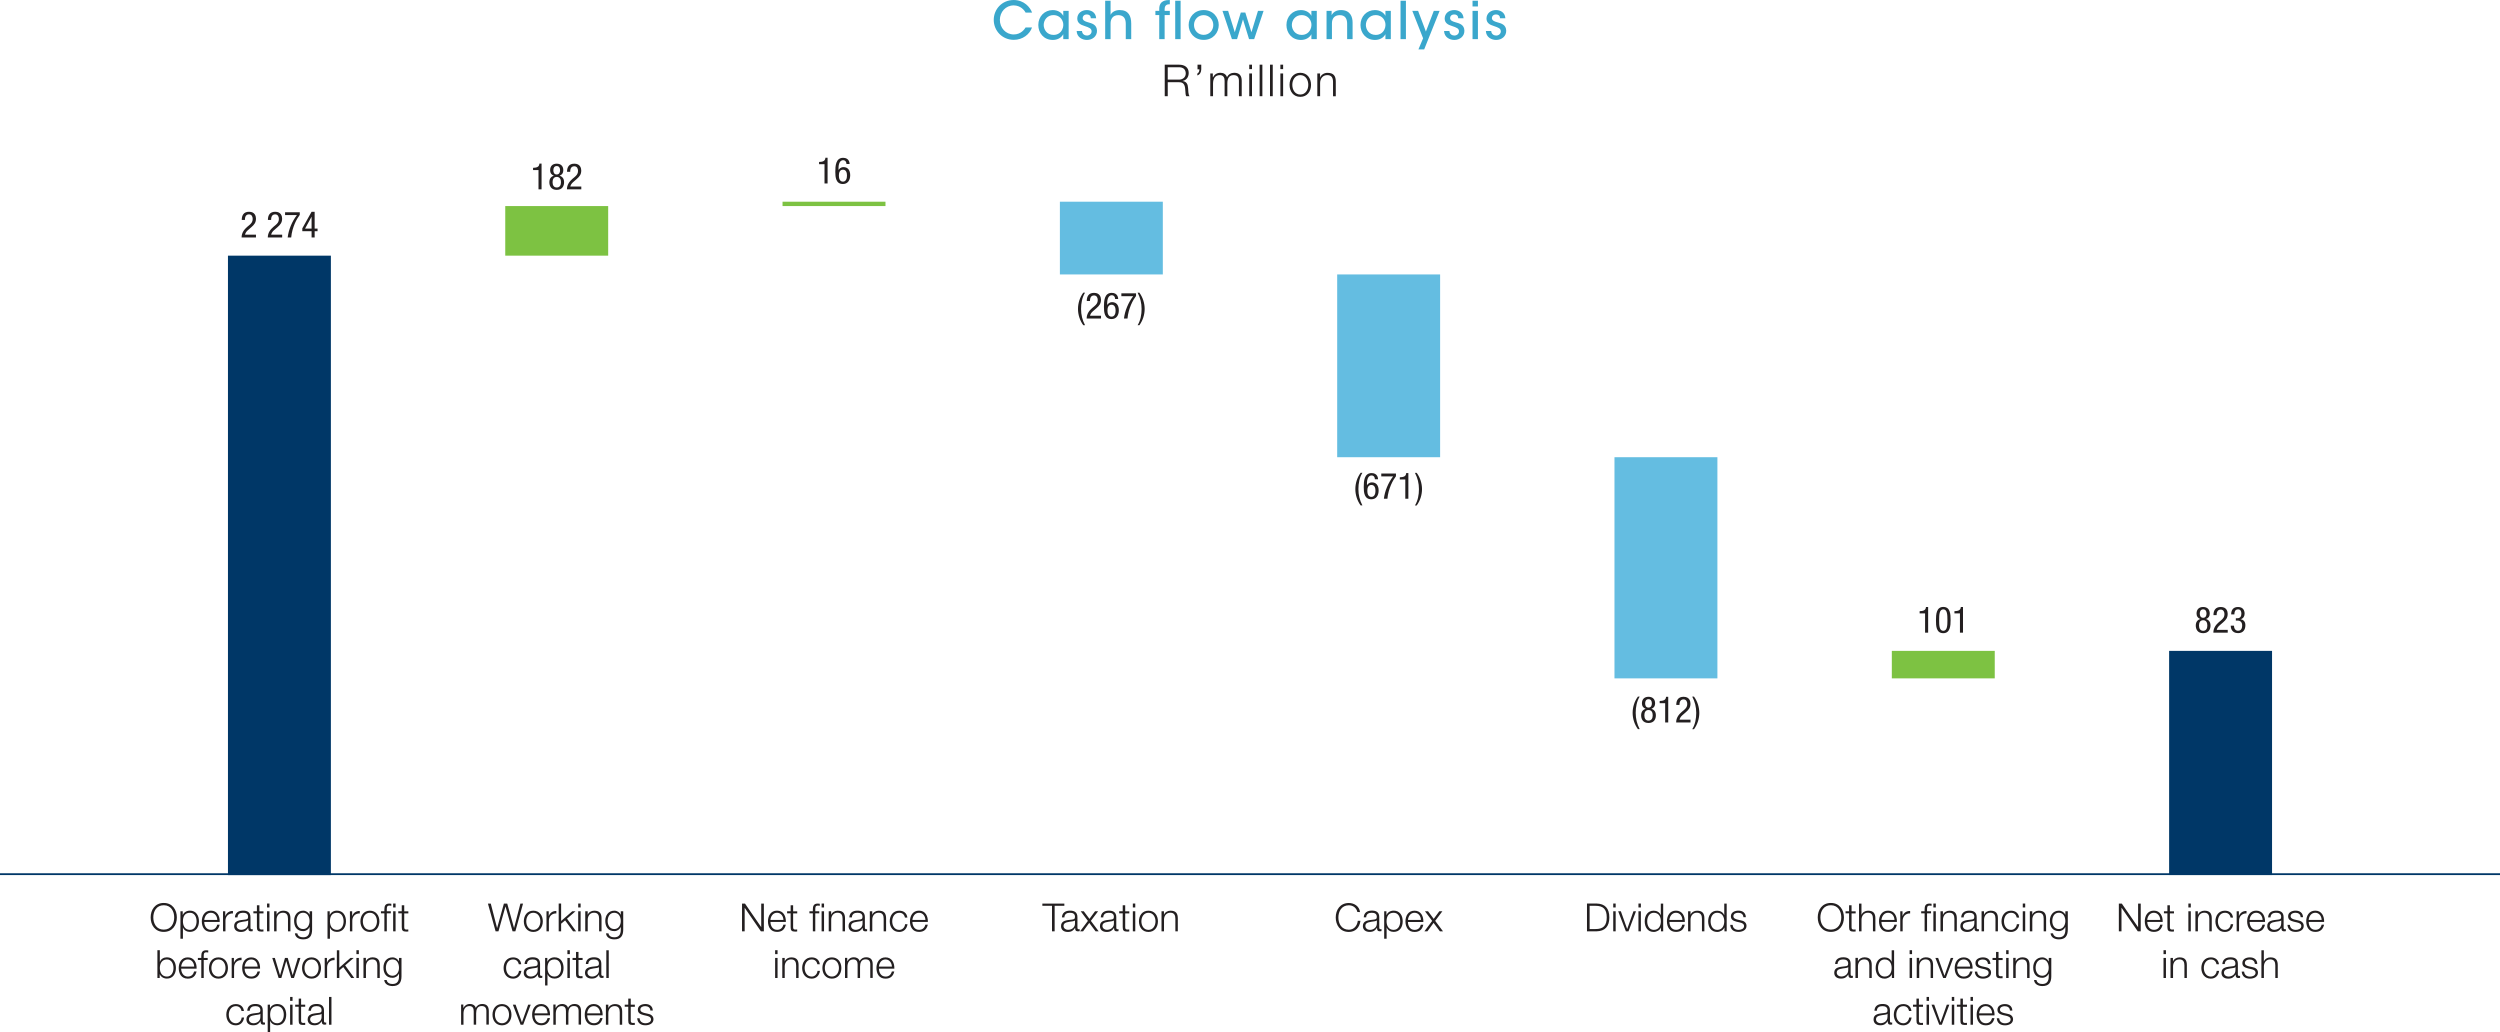 <?xml version="1.0" encoding="utf-8"?>
<!-- Generator: Adobe Illustrator 23.0.0, SVG Export Plug-In . SVG Version: 6.00 Build 0)  -->
<svg version="1.1" id="Layer_1" xmlns="http://www.w3.org/2000/svg" xmlns:xlink="http://www.w3.org/1999/xlink" x="0px" y="0px"
	 viewBox="0 0 481.89 198.95" style="enable-background:new 0 0 481.89 198.95;" xml:space="preserve">
<style type="text/css">
	.st0{fill:#003767;}
	.st1{clip-path:url(#SVGID_2_);fill:#231F20;}
	.st2{fill:#7DC242;}
	.st3{clip-path:url(#SVGID_4_);fill:#231F20;}
	.st4{clip-path:url(#SVGID_6_);fill:#231F20;}
	.st5{fill:#64BDE1;}
	.st6{clip-path:url(#SVGID_8_);fill:#231F20;}
	.st7{clip-path:url(#SVGID_10_);fill:#231F20;}
	.st8{clip-path:url(#SVGID_12_);fill:#231F20;}
	.st9{clip-path:url(#SVGID_14_);fill:#231F20;}
	.st10{clip-path:url(#SVGID_16_);fill:#231F20;}
	.st11{clip-path:url(#SVGID_16_);fill:#3AA7CC;}
	.st12{clip-path:url(#SVGID_16_);fill:none;stroke:#003767;stroke-width:0.35;}
</style>
<rect x="43.94" y="49.28" class="st0" width="19.84" height="119.4"/>
<g>
	<defs>
		<rect id="SVGID_1_" width="481.89" height="198.95"/>
	</defs>
	<clipPath id="SVGID_2_">
		<use xlink:href="#SVGID_1_"  style="overflow:visible;"/>
	</clipPath>
	<path class="st1" d="M58.27,44.02v0.55h1.79v1.2h0.59v-1.2h0.56v-0.5h-0.56v-3.25h-0.59L58.27,44.02z M60.05,41.78h0.01v2.29H58.8
		L60.05,41.78z M54.96,41.46h2.27c-0.48,0.63-0.88,1.33-1.18,2.06c-0.31,0.74-0.51,1.51-0.6,2.25h0.68
		c0.09-1.01,0.36-1.88,0.68-2.65c0.31-0.74,0.7-1.34,0.97-1.7v-0.51h-2.83V41.46z M54.4,45.23h-2.13c0.07-0.33,0.27-0.62,0.54-0.85
		l0.7-0.61c0.55-0.48,0.87-0.88,0.87-1.63c0-0.43-0.18-1.32-1.33-1.32c-1.01,0-1.41,0.64-1.41,1.57h0.62c0-0.28,0.02-1.07,0.78-1.07
		c0.53,0,0.72,0.46,0.72,0.89c0,0.55-0.26,0.85-0.66,1.19l-0.41,0.34c-0.55,0.48-1.07,1.11-1.07,2.03h2.77V45.23z M49.36,45.23
		h-2.13c0.07-0.33,0.27-0.62,0.54-0.85l0.7-0.61c0.55-0.48,0.87-0.88,0.87-1.63c0-0.43-0.18-1.32-1.33-1.32
		c-1.01,0-1.41,0.64-1.41,1.57h0.61c0-0.28,0.02-1.07,0.78-1.07c0.53,0,0.72,0.46,0.72,0.89c0,0.55-0.26,0.85-0.66,1.19l-0.41,0.34
		c-0.55,0.48-1.07,1.11-1.07,2.03h2.77V45.23z"/>
	<path class="st1" d="M63.42,197.52h0.47v-5.35h-0.47V197.52z M59.94,194.84c0.02-0.63,0.45-0.9,1.04-0.9
		c0.55,0,1.01,0.16,1.01,0.79c0,0.43-0.22,0.48-0.61,0.52c-1.02,0.12-2.08,0.16-2.08,1.25c0,0.78,0.58,1.13,1.3,1.13
		c0.74,0,1.08-0.28,1.41-0.79h0.01c0,0.4,0.08,0.67,0.55,0.67c0.13,0,0.2-0.01,0.31-0.03v-0.4c-0.04,0.02-0.1,0.03-0.15,0.03
		c-0.19,0-0.28-0.11-0.28-0.29v-2.06c0-1.03-0.74-1.24-1.42-1.24c-0.89,0-1.52,0.39-1.57,1.3H59.94z M61.99,196.02
		c0.01,0.76-0.63,1.22-1.35,1.22c-0.44,0-0.86-0.29-0.86-0.77c0-0.76,1-0.75,1.8-0.89c0.13-0.02,0.34-0.06,0.4-0.17h0.01V196.02z
		 M58.05,192.49h-0.47v1.16H56.9v0.4h0.67v2.65c-0.01,0.66,0.21,0.87,0.84,0.87c0.14,0,0.28-0.01,0.42-0.01v-0.4
		c-0.14,0.01-0.27,0.02-0.41,0.02c-0.34-0.02-0.38-0.2-0.38-0.51v-2.61h0.79v-0.4h-0.79V192.49z M55.92,192.92h0.47v-0.76h-0.47
		V192.92z M55.92,197.52h0.47v-3.87h-0.47V197.52z M51.6,198.95h0.47v-2.17h0.02c0.2,0.55,0.76,0.85,1.34,0.85
		c1.18,0,1.74-0.95,1.74-2.05c0-1.1-0.56-2.05-1.74-2.05c-0.62,0-1.16,0.32-1.38,0.85h-0.01v-0.73H51.6V198.95z M54.7,195.59
		c0,0.8-0.37,1.65-1.27,1.65c-1.01,0-1.36-0.85-1.36-1.65c0-0.88,0.32-1.65,1.36-1.65C54.33,193.94,54.7,194.78,54.7,195.59
		 M48.14,194.84c0.02-0.63,0.45-0.9,1.04-0.9c0.55,0,1.01,0.16,1.01,0.79c0,0.43-0.22,0.48-0.61,0.52
		c-1.02,0.12-2.08,0.16-2.08,1.25c0,0.78,0.58,1.13,1.3,1.13c0.74,0,1.08-0.28,1.41-0.79h0.01c0,0.4,0.08,0.67,0.55,0.67
		c0.13,0,0.2-0.01,0.31-0.03v-0.4c-0.04,0.02-0.1,0.03-0.15,0.03c-0.19,0-0.28-0.11-0.28-0.29v-2.06c0-1.03-0.74-1.24-1.42-1.24
		c-0.88,0-1.52,0.39-1.57,1.3H48.14z M50.19,196.02c0.01,0.76-0.63,1.22-1.35,1.22c-0.44,0-0.86-0.29-0.86-0.77
		c0-0.76,1-0.75,1.8-0.89c0.13-0.02,0.34-0.06,0.4-0.17h0.01V196.02z M47.02,194.87c-0.11-0.88-0.74-1.33-1.57-1.33
		c-1.19,0-1.83,0.94-1.83,2.05c0,1.11,0.64,2.05,1.83,2.05c0.86,0,1.47-0.57,1.6-1.5h-0.47c-0.06,0.65-0.54,1.1-1.12,1.1
		c-0.91,0-1.36-0.83-1.36-1.65s0.45-1.65,1.36-1.65c0.61,0,0.97,0.35,1.09,0.93H47.02z"/>
	<path class="st1" d="M77.38,184.65h-0.47v0.67h-0.02c-0.19-0.43-0.67-0.78-1.23-0.78c-1.12,0-1.75,0.88-1.75,1.95
		c0,1.1,0.51,1.99,1.75,1.99c0.56,0,1.01-0.32,1.23-0.79h0.02v0.52c0,0.95-0.38,1.46-1.25,1.46c-0.53,0-1.03-0.2-1.13-0.77h-0.47
		c0.07,0.82,0.83,1.17,1.61,1.17c1.27,0,1.71-0.71,1.72-1.86V184.65z M75.66,188.08c-0.87,0-1.28-0.76-1.28-1.54
		c0-0.8,0.38-1.61,1.28-1.61c0.89,0,1.25,0.85,1.25,1.61C76.91,187.33,76.48,188.08,75.66,188.08 M70.07,188.52h0.47v-2.26
		c0.01-0.76,0.46-1.33,1.21-1.33c0.76,0,0.98,0.5,0.98,1.17v2.41h0.47v-2.49c0-0.92-0.33-1.49-1.42-1.49
		c-0.55,0-1.07,0.31-1.24,0.78h-0.01v-0.67h-0.47V188.52z M68.7,183.92h0.47v-0.76H68.7V183.92z M68.7,188.52h0.47v-3.87H68.7
		V188.52z M64.94,188.52h0.47v-1.47l0.76-0.64l1.53,2.11h0.59l-1.76-2.44l1.65-1.43h-0.63l-2.15,1.88v-3.36h-0.47V188.52z
		 M62.58,188.52h0.47v-2.06c0-0.8,0.59-1.43,1.44-1.39v-0.47c-0.7-0.03-1.22,0.34-1.46,0.96h-0.01v-0.91h-0.43V188.52z
		 M60.05,184.94c0.91,0,1.36,0.83,1.36,1.65s-0.45,1.65-1.36,1.65c-0.91,0-1.36-0.82-1.36-1.65S59.14,184.94,60.05,184.94
		 M60.05,184.54c-1.18,0-1.83,0.94-1.83,2.05s0.64,2.05,1.83,2.05c1.19,0,1.83-0.94,1.83-2.05S61.23,184.54,60.05,184.54
		 M53.71,188.52h0.52l0.94-3.26h0.02l0.95,3.26h0.52l1.25-3.87h-0.5l-0.99,3.31h-0.01l-0.95-3.31h-0.53l-0.94,3.31h-0.02l-0.99-3.31
		h-0.5L53.71,188.52z M47.15,186.32c0.08-0.71,0.5-1.38,1.28-1.38c0.77,0,1.21,0.67,1.23,1.38H47.15z M50.13,186.71
		c0.04-1.09-0.46-2.17-1.7-2.17c-1.23,0-1.75,1.03-1.75,2.05c0,1.1,0.52,2.05,1.75,2.05c0.98,0,1.49-0.51,1.69-1.39h-0.47
		c-0.15,0.58-0.53,0.99-1.22,0.99c-0.91,0-1.27-0.83-1.28-1.52H50.13z M44.65,188.52h0.47v-2.06c0-0.8,0.58-1.43,1.44-1.39v-0.47
		c-0.7-0.03-1.22,0.34-1.46,0.96h-0.01v-0.91h-0.43V188.52z M42.11,184.94c0.91,0,1.36,0.83,1.36,1.65s-0.45,1.65-1.36,1.65
		s-1.36-0.82-1.36-1.65S41.21,184.94,42.11,184.94 M42.11,184.54c-1.19,0-1.83,0.94-1.83,2.05s0.64,2.05,1.83,2.05
		c1.19,0,1.83-0.94,1.83-2.05S43.3,184.54,42.11,184.54 M40.03,184.65h-0.76v-0.34c0.01-0.42-0.01-0.75,0.52-0.75
		c0.11,0,0.22,0.01,0.35,0.04v-0.4c-0.15-0.02-0.26-0.03-0.4-0.03c-0.76,0-0.94,0.46-0.94,1.13v0.35h-0.66v0.4h0.66v3.47h0.47v-3.47
		h0.76V184.65z M34.92,186.32c0.08-0.71,0.5-1.38,1.28-1.38c0.77,0,1.21,0.67,1.23,1.38H34.92z M37.9,186.71
		c0.04-1.09-0.46-2.17-1.7-2.17c-1.23,0-1.75,1.03-1.75,2.05c0,1.1,0.52,2.05,1.75,2.05c0.98,0,1.49-0.51,1.69-1.39h-0.47
		c-0.15,0.58-0.53,0.99-1.22,0.99c-0.91,0-1.27-0.83-1.28-1.52H37.9z M30.34,188.52h0.44v-0.74h0.01c0.22,0.52,0.76,0.85,1.38,0.85
		c1.18,0,1.74-0.95,1.74-2.05s-0.56-2.05-1.74-2.05c-0.58,0-1.14,0.29-1.34,0.85h-0.02v-2.22h-0.47V188.52z M33.44,186.59
		c0,0.8-0.37,1.65-1.27,1.65c-1,0-1.36-0.85-1.36-1.65c0-0.8,0.35-1.65,1.36-1.65C33.07,184.94,33.44,185.78,33.44,186.59"/>
	<path class="st1" d="M77.91,174.49h-0.47v1.16h-0.67v0.4h0.67v2.65c-0.01,0.66,0.21,0.87,0.84,0.87c0.14,0,0.28-0.01,0.42-0.01
		v-0.4c-0.14,0.01-0.27,0.02-0.4,0.02c-0.34-0.02-0.38-0.2-0.38-0.51v-2.61h0.79v-0.4h-0.79V174.49z M75.78,174.92h0.47v-0.76h-0.47
		V174.92z M74.09,179.52h0.47v-3.47h0.77v-0.4h-0.77v-0.34c0.01-0.42-0.01-0.75,0.52-0.75c0.11,0,0.22,0.01,0.35,0.04v-0.4
		c-0.15-0.02-0.26-0.03-0.4-0.03c-0.76,0-0.94,0.46-0.94,1.13v0.35h-0.66v0.4h0.66V179.52z M75.78,179.52h0.47v-3.87h-0.47V179.52z
		 M71.3,175.94c0.91,0,1.36,0.82,1.36,1.65c0,0.83-0.45,1.65-1.36,1.65c-0.91,0-1.36-0.82-1.36-1.65
		C69.94,176.76,70.39,175.94,71.3,175.94 M71.3,175.54c-1.18,0-1.83,0.94-1.83,2.05c0,1.11,0.64,2.05,1.83,2.05
		c1.19,0,1.83-0.94,1.83-2.05C73.13,176.48,72.48,175.54,71.3,175.54 M67.44,179.52h0.47v-2.06c0-0.8,0.58-1.43,1.44-1.39v-0.47
		c-0.7-0.03-1.22,0.34-1.46,0.96h-0.01v-0.91h-0.43V179.52z M63.13,180.95h0.47v-2.17h0.01c0.2,0.56,0.76,0.85,1.34,0.85
		c1.18,0,1.74-0.95,1.74-2.05c0-1.09-0.56-2.05-1.74-2.05c-0.62,0-1.16,0.32-1.38,0.85h-0.01v-0.73h-0.43V180.95z M66.23,177.59
		c0,0.8-0.37,1.65-1.27,1.65c-1.01,0-1.36-0.85-1.36-1.65c0-0.88,0.31-1.65,1.36-1.65C65.86,175.94,66.23,176.78,66.23,177.59
		 M60.15,175.65h-0.47v0.67h-0.01c-0.19-0.43-0.67-0.78-1.23-0.78c-1.12,0-1.75,0.89-1.75,1.95c0,1.1,0.51,1.99,1.75,1.99
		c0.56,0,1.01-0.32,1.23-0.79h0.01v0.52c0,0.95-0.38,1.46-1.24,1.46c-0.53,0-1.03-0.2-1.13-0.77h-0.47c0.07,0.83,0.83,1.17,1.6,1.17
		c1.27,0,1.71-0.7,1.72-1.86V175.65z M58.43,179.08c-0.87,0-1.28-0.76-1.28-1.54c0-0.8,0.38-1.61,1.28-1.61
		c0.89,0,1.24,0.85,1.24,1.61C59.67,178.33,59.25,179.08,58.43,179.08 M52.84,179.52h0.47v-2.26c0.01-0.76,0.47-1.33,1.22-1.33
		c0.76,0,0.98,0.5,0.98,1.17v2.42h0.47v-2.49c0-0.92-0.33-1.49-1.42-1.49c-0.55,0-1.06,0.32-1.24,0.78h-0.01v-0.67h-0.47V179.52z
		 M51.47,174.92h0.47v-0.76h-0.47V174.92z M51.47,179.52h0.47v-3.87h-0.47V179.52z M49.99,174.49h-0.47v1.16h-0.68v0.4h0.68v2.65
		c-0.01,0.66,0.21,0.87,0.84,0.87c0.14,0,0.28-0.01,0.42-0.01v-0.4c-0.13,0.01-0.27,0.02-0.4,0.02c-0.34-0.02-0.38-0.2-0.38-0.51
		v-2.61h0.79v-0.4h-0.79V174.49z M45.78,176.84c0.01-0.63,0.45-0.9,1.03-0.9c0.56,0,1.01,0.16,1.01,0.79c0,0.43-0.22,0.48-0.61,0.53
		c-1.02,0.12-2.08,0.16-2.08,1.25c0,0.78,0.58,1.13,1.3,1.13c0.74,0,1.08-0.29,1.41-0.79h0.01c0,0.41,0.08,0.67,0.55,0.67
		c0.13,0,0.2-0.01,0.31-0.03v-0.4c-0.04,0.01-0.1,0.03-0.15,0.03c-0.19,0-0.28-0.1-0.28-0.29v-2.05c0-1.04-0.74-1.25-1.43-1.25
		c-0.88,0-1.52,0.39-1.57,1.3H45.78z M47.82,178.02c0.01,0.76-0.63,1.21-1.35,1.21c-0.44,0-0.86-0.29-0.86-0.76
		c0-0.76,1-0.75,1.8-0.89c0.13-0.02,0.34-0.06,0.4-0.17h0.02V178.02z M42.99,179.52h0.47v-2.06c0-0.8,0.58-1.43,1.44-1.39v-0.47
		c-0.7-0.03-1.22,0.34-1.46,0.96h-0.02v-0.91h-0.43V179.52z M39.37,177.32c0.08-0.71,0.5-1.38,1.28-1.38c0.77,0,1.21,0.67,1.23,1.38
		H39.37z M42.35,177.71c0.04-1.09-0.46-2.18-1.7-2.18c-1.23,0-1.75,1.03-1.75,2.05c0,1.1,0.52,2.05,1.75,2.05
		c0.98,0,1.49-0.51,1.69-1.39h-0.47c-0.15,0.59-0.53,0.99-1.22,0.99c-0.91,0-1.27-0.83-1.28-1.52H42.35z M34.79,180.95h0.47v-2.17
		h0.01c0.2,0.56,0.77,0.85,1.34,0.85c1.18,0,1.74-0.95,1.74-2.05c0-1.09-0.56-2.05-1.74-2.05c-0.62,0-1.16,0.32-1.38,0.85h-0.01
		v-0.73h-0.44V180.95z M37.89,177.59c0,0.8-0.37,1.65-1.27,1.65c-1.01,0-1.36-0.85-1.36-1.65c0-0.88,0.32-1.65,1.36-1.65
		C37.52,175.94,37.89,176.78,37.89,177.59 M29.55,176.84c0-1.17,0.6-2.35,2.02-2.35c1.41,0,2.01,1.18,2.01,2.35s-0.6,2.35-2.01,2.35
		C30.15,179.2,29.55,178.01,29.55,176.84 M29.04,176.84c0,1.46,0.84,2.79,2.53,2.79c1.68,0,2.52-1.33,2.52-2.79
		s-0.84-2.79-2.52-2.79C29.88,174.05,29.04,175.38,29.04,176.84"/>
</g>
<rect x="97.39" y="39.72" class="st2" width="19.84" height="9.56"/>
<g>
	<defs>
		<rect id="SVGID_3_" width="481.89" height="198.95"/>
	</defs>
	<clipPath id="SVGID_4_">
		<use xlink:href="#SVGID_3_"  style="overflow:visible;"/>
	</clipPath>
	<path class="st3" d="M112.06,35.96h-2.13c0.07-0.33,0.27-0.62,0.54-0.85l0.7-0.61c0.55-0.48,0.87-0.88,0.87-1.63
		c0-0.43-0.18-1.32-1.33-1.32c-1.02,0-1.41,0.64-1.41,1.57h0.61c0-0.28,0.02-1.07,0.79-1.07c0.53,0,0.72,0.46,0.72,0.89
		c0,0.55-0.26,0.85-0.66,1.19l-0.41,0.34c-0.55,0.48-1.07,1.11-1.07,2.03h2.77V35.96z M106.51,35.12c0-0.58,0.23-1.02,0.81-1.02
		c0.57,0,0.81,0.44,0.81,1.02c0,0.58-0.23,1.02-0.81,1.02C106.74,36.14,106.51,35.7,106.51,35.12 M107.31,32.01
		c0.45,0,0.65,0.34,0.65,0.81c0,0.46-0.2,0.81-0.65,0.81c-0.46,0-0.65-0.35-0.65-0.81C106.66,32.35,106.86,32.01,107.31,32.01
		 M105.89,35.14c0,0.65,0.31,1.46,1.42,1.46c1.11,0,1.42-0.81,1.42-1.46c0-0.67-0.28-1.08-0.87-1.27c0.5-0.2,0.72-0.52,0.72-1.06
		c0-0.8-0.48-1.26-1.27-1.26c-0.79,0-1.27,0.46-1.27,1.26c0,0.53,0.22,0.85,0.72,1.06C106.17,34.06,105.89,34.47,105.89,35.14
		 M102.74,32.78h1.06v3.72h0.59v-4.96h-0.42c-0.03,0.7-0.6,0.78-1.22,0.81V32.78z"/>
	<path class="st3" d="M125.83,194.78c-0.03-0.84-0.64-1.25-1.42-1.25c-0.68,0-1.46,0.3-1.46,1.09c0,0.66,0.46,0.87,1.08,1.04
		l0.61,0.14c0.43,0.1,0.85,0.25,0.85,0.71c0,0.54-0.62,0.73-1.06,0.73c-0.63,0-1.1-0.33-1.14-0.97h-0.47
		c0.08,0.94,0.69,1.36,1.59,1.36c0.72,0,1.55-0.32,1.55-1.16c0-0.67-0.56-0.99-1.1-1.07l-0.63-0.14c-0.32-0.08-0.8-0.23-0.8-0.65
		c0-0.5,0.5-0.67,0.92-0.67c0.54,0,0.99,0.26,1.01,0.85H125.83z M121.57,192.49h-0.47v1.16h-0.68v0.4h0.68v2.65
		c-0.01,0.66,0.21,0.87,0.84,0.87c0.14,0,0.28-0.01,0.42-0.01v-0.4c-0.14,0.01-0.27,0.02-0.4,0.02c-0.34-0.02-0.38-0.2-0.38-0.51
		v-2.61h0.79v-0.4h-0.79V192.49z M116.79,197.52h0.47v-2.26c0.01-0.76,0.47-1.33,1.22-1.33c0.76,0,0.98,0.5,0.98,1.17v2.42h0.47
		v-2.49c0-0.92-0.33-1.49-1.42-1.49c-0.55,0-1.07,0.32-1.24,0.78h-0.01v-0.67h-0.47V197.52z M113.18,195.32
		c0.07-0.71,0.5-1.38,1.28-1.38c0.76,0,1.21,0.67,1.23,1.38H113.18z M116.16,195.71c0.04-1.09-0.46-2.18-1.7-2.18
		c-1.23,0-1.75,1.03-1.75,2.05c0,1.1,0.52,2.05,1.75,2.05c0.97,0,1.48-0.51,1.69-1.39h-0.47c-0.15,0.59-0.53,0.99-1.21,0.99
		c-0.91,0-1.27-0.83-1.28-1.52H116.16z M106.66,197.52h0.47v-2.16c0.01-0.81,0.34-1.43,1.15-1.43c0.6,0,0.82,0.43,0.81,0.96v2.62
		h0.47v-2.19c0-0.72,0.23-1.4,1.05-1.4c0.68,0,0.92,0.35,0.92,0.98v2.6H112v-2.62c0-0.92-0.43-1.36-1.28-1.36
		c-0.51,0-1,0.25-1.23,0.76c-0.14-0.51-0.6-0.76-1.11-0.76c-0.61,0-1.02,0.3-1.27,0.76h-0.02v-0.65h-0.43V197.52z M103.04,195.32
		c0.08-0.71,0.5-1.38,1.28-1.38c0.77,0,1.21,0.67,1.23,1.38H103.04z M106.02,195.71c0.04-1.09-0.46-2.18-1.7-2.18
		c-1.23,0-1.75,1.03-1.75,2.05c0,1.1,0.52,2.05,1.75,2.05c0.98,0,1.49-0.51,1.69-1.39h-0.47c-0.15,0.59-0.53,0.99-1.22,0.99
		c-0.91,0-1.27-0.83-1.28-1.52H106.02z M100.35,197.52h0.5l1.45-3.87h-0.49l-1.2,3.4h-0.01l-1.22-3.4h-0.53L100.35,197.52z
		 M96.76,193.94c0.91,0,1.36,0.82,1.36,1.65c0,0.83-0.45,1.65-1.36,1.65s-1.36-0.82-1.36-1.65
		C95.4,194.76,95.85,193.94,96.76,193.94 M96.76,193.54c-1.18,0-1.83,0.94-1.83,2.05c0,1.11,0.65,2.05,1.83,2.05
		s1.83-0.94,1.83-2.05C98.58,194.48,97.94,193.54,96.76,193.54 M88.87,197.52h0.47v-2.16c0.01-0.81,0.34-1.43,1.16-1.43
		c0.6,0,0.82,0.43,0.81,0.96v2.62h0.47v-2.19c0-0.72,0.23-1.4,1.05-1.4c0.67,0,0.92,0.35,0.92,0.98v2.6h0.47v-2.62
		c0-0.92-0.44-1.36-1.28-1.36c-0.51,0-1,0.25-1.23,0.76c-0.14-0.51-0.6-0.76-1.11-0.76c-0.62,0-1.02,0.3-1.27,0.76h-0.02v-0.65
		h-0.43V197.52z"/>
	<path class="st3" d="M116.87,188.52h0.47v-5.35h-0.47V188.52z M113.4,185.84c0.01-0.63,0.45-0.9,1.04-0.9
		c0.55,0,1.01,0.16,1.01,0.79c0,0.43-0.22,0.48-0.61,0.52c-1.02,0.12-2.08,0.16-2.08,1.25c0,0.78,0.58,1.13,1.3,1.13
		c0.74,0,1.08-0.28,1.41-0.79h0.01c0,0.4,0.08,0.67,0.55,0.67c0.13,0,0.2-0.01,0.31-0.03v-0.4c-0.04,0.02-0.1,0.03-0.15,0.03
		c-0.19,0-0.28-0.11-0.28-0.29v-2.06c0-1.03-0.74-1.24-1.42-1.24c-0.89,0-1.52,0.39-1.57,1.3H113.4z M115.45,187.02
		c0.01,0.76-0.63,1.22-1.35,1.22c-0.44,0-0.86-0.29-0.86-0.77c0-0.76,1-0.75,1.8-0.89c0.13-0.02,0.34-0.06,0.4-0.17h0.01V187.02z
		 M111.5,183.49h-0.47v1.16h-0.67v0.4h0.67v2.65c-0.01,0.66,0.21,0.87,0.84,0.87c0.14,0,0.28-0.02,0.42-0.02v-0.4
		c-0.14,0.01-0.27,0.02-0.4,0.02c-0.34-0.02-0.38-0.2-0.38-0.51v-2.61h0.79v-0.4h-0.79V183.49z M109.37,183.92h0.47v-0.76h-0.47
		V183.92z M109.37,188.52h0.47v-3.87h-0.47V188.52z M105.06,189.95h0.47v-2.17h0.02c0.2,0.55,0.76,0.85,1.34,0.85
		c1.18,0,1.74-0.95,1.74-2.05c0-1.1-0.56-2.05-1.74-2.05c-0.62,0-1.16,0.32-1.38,0.85h-0.01v-0.73h-0.43V189.95z M108.16,186.59
		c0,0.8-0.37,1.65-1.27,1.65c-1,0-1.36-0.85-1.36-1.65c0-0.88,0.32-1.65,1.36-1.65C107.79,184.94,108.16,185.78,108.16,186.59
		 M101.59,185.84c0.01-0.63,0.45-0.9,1.04-0.9c0.55,0,1.01,0.16,1.01,0.79c0,0.43-0.22,0.48-0.61,0.52
		c-1.02,0.12-2.08,0.16-2.08,1.25c0,0.78,0.58,1.13,1.3,1.13c0.74,0,1.08-0.28,1.41-0.79h0.01c0,0.4,0.08,0.67,0.55,0.67
		c0.13,0,0.2-0.01,0.31-0.03v-0.4c-0.04,0.02-0.1,0.03-0.15,0.03c-0.19,0-0.28-0.11-0.28-0.29v-2.06c0-1.03-0.74-1.24-1.42-1.24
		c-0.89,0-1.52,0.39-1.57,1.3H101.59z M103.64,187.02c0.01,0.76-0.63,1.22-1.35,1.22c-0.44,0-0.86-0.29-0.86-0.77
		c0-0.76,1-0.75,1.8-0.89c0.13-0.02,0.34-0.06,0.4-0.17h0.01V187.02z M100.47,185.87c-0.11-0.88-0.74-1.33-1.57-1.33
		c-1.19,0-1.83,0.94-1.83,2.05c0,1.11,0.64,2.05,1.83,2.05c0.86,0,1.47-0.57,1.6-1.5h-0.47c-0.06,0.65-0.54,1.1-1.12,1.1
		c-0.91,0-1.36-0.83-1.36-1.65s0.45-1.65,1.36-1.65c0.61,0,0.97,0.35,1.09,0.93H100.47z"/>
	<path class="st3" d="M120.13,175.65h-0.47v0.67h-0.01c-0.19-0.43-0.67-0.78-1.23-0.78c-1.12,0-1.75,0.89-1.75,1.95
		c0,1.1,0.51,1.99,1.75,1.99c0.56,0,1.01-0.32,1.23-0.79h0.01v0.52c0,0.95-0.38,1.46-1.25,1.46c-0.53,0-1.03-0.2-1.13-0.77h-0.47
		c0.07,0.83,0.83,1.17,1.6,1.17c1.27,0,1.71-0.7,1.72-1.86V175.65z M118.41,179.08c-0.87,0-1.28-0.76-1.28-1.54
		c0-0.8,0.38-1.6,1.28-1.6c0.89,0,1.25,0.85,1.25,1.6C119.66,178.33,119.23,179.08,118.41,179.08 M112.82,179.52h0.47v-2.26
		c0.01-0.76,0.46-1.33,1.21-1.33c0.77,0,0.98,0.5,0.98,1.17v2.42h0.47v-2.49c0-0.92-0.33-1.49-1.42-1.49
		c-0.55,0-1.07,0.32-1.24,0.78h-0.01v-0.67h-0.47V179.52z M111.45,174.92h0.47v-0.76h-0.47V174.92z M111.45,179.52h0.47v-3.87h-0.47
		V179.52z M107.69,179.52h0.47v-1.47l0.77-0.64l1.53,2.11h0.59l-1.76-2.44l1.65-1.43h-0.63l-2.15,1.87v-3.36h-0.47V179.52z
		 M105.33,179.52h0.47v-2.06c0-0.8,0.58-1.43,1.44-1.39v-0.47c-0.7-0.03-1.22,0.34-1.46,0.96h-0.01v-0.91h-0.43V179.52z
		 M102.8,175.94c0.91,0,1.36,0.82,1.36,1.65c0,0.83-0.45,1.65-1.36,1.65c-0.91,0-1.36-0.82-1.36-1.65
		C101.44,176.76,101.89,175.94,102.8,175.94 M102.8,175.54c-1.19,0-1.83,0.94-1.83,2.05c0,1.11,0.64,2.05,1.83,2.05
		c1.19,0,1.83-0.94,1.83-2.05C104.63,176.48,103.98,175.54,102.8,175.54 M95.53,179.52h0.55l1.35-4.79h0.01l1.36,4.79h0.54
		l1.48-5.35h-0.51l-1.22,4.69h-0.01l-1.31-4.69h-0.64l-1.3,4.69h-0.02l-1.21-4.69h-0.55L95.53,179.52z"/>
</g>
<rect x="150.84" y="38.88" class="st2" width="19.84" height="0.84"/>
<g>
	<defs>
		<rect id="SVGID_5_" width="481.89" height="198.95"/>
	</defs>
	<clipPath id="SVGID_6_">
		<use xlink:href="#SVGID_5_"  style="overflow:visible;"/>
	</clipPath>
	<path class="st4" d="M161.7,33.86c0-0.52,0.13-1.15,0.78-1.15c0.66,0,0.78,0.63,0.78,1.15c0,0.52-0.17,1.15-0.78,1.15
		C161.86,35.01,161.7,34.38,161.7,33.86 M163.77,31.61c0-0.23-0.1-1.19-1.25-1.19c-1.43,0-1.51,1.57-1.51,2.7
		c0,1.03,0.1,2.35,1.47,2.35c0.92,0,1.4-0.73,1.4-1.69c0-0.93-0.43-1.57-1.29-1.57c-0.55,0-0.85,0.37-0.95,0.55h-0.01v-0.39
		c0-0.26,0.05-1.49,0.88-1.49c0.42,0,0.65,0.32,0.65,0.73H163.77z M157.87,31.65h1.06v3.72h0.59v-4.96h-0.42
		c-0.03,0.7-0.6,0.78-1.22,0.81V31.65z"/>
	<path class="st4" d="M169.41,186.32c0.07-0.71,0.5-1.38,1.28-1.38c0.76,0,1.21,0.67,1.23,1.38H169.41z M172.39,186.71
		c0.04-1.09-0.46-2.17-1.7-2.17c-1.23,0-1.75,1.03-1.75,2.05c0,1.1,0.52,2.05,1.75,2.05c0.97,0,1.49-0.51,1.69-1.39h-0.47
		c-0.15,0.59-0.53,0.99-1.21,0.99c-0.91,0-1.27-0.83-1.28-1.52H172.39z M162.88,188.52h0.47v-2.16c0.01-0.81,0.34-1.43,1.15-1.43
		c0.6,0,0.82,0.44,0.81,0.96v2.62h0.47v-2.19c0-0.72,0.23-1.4,1.05-1.4c0.68,0,0.92,0.35,0.92,0.98v2.6h0.47v-2.62
		c0-0.92-0.43-1.36-1.28-1.36c-0.51,0-1,0.25-1.23,0.76c-0.14-0.51-0.6-0.76-1.11-0.76c-0.62,0-1.02,0.3-1.27,0.76h-0.02v-0.65
		h-0.43V188.52z M160.35,184.94c0.91,0,1.36,0.83,1.36,1.65s-0.45,1.65-1.36,1.65c-0.91,0-1.36-0.83-1.36-1.65
		S159.44,184.94,160.35,184.94 M160.35,184.54c-1.19,0-1.83,0.94-1.83,2.05s0.64,2.05,1.83,2.05c1.18,0,1.83-0.94,1.83-2.05
		S161.53,184.54,160.35,184.54 M158.02,185.87c-0.1-0.89-0.74-1.33-1.57-1.33c-1.18,0-1.83,0.94-1.83,2.05s0.64,2.05,1.83,2.05
		c0.86,0,1.47-0.57,1.6-1.5h-0.47c-0.06,0.65-0.54,1.1-1.12,1.1c-0.91,0-1.36-0.83-1.36-1.65s0.45-1.65,1.36-1.65
		c0.62,0,0.97,0.35,1.1,0.93H158.02z M150.79,188.52h0.47v-2.26c0.01-0.76,0.47-1.33,1.22-1.33c0.76,0,0.98,0.5,0.98,1.17v2.42h0.47
		v-2.49c0-0.92-0.33-1.49-1.42-1.49c-0.55,0-1.07,0.31-1.24,0.78h-0.01v-0.67h-0.47V188.52z M149.41,183.92h0.47v-0.76h-0.47V183.92
		z M149.41,188.52h0.47v-3.87h-0.47V188.52z"/>
	<path class="st4" d="M175.87,177.32c0.08-0.71,0.5-1.38,1.28-1.38c0.76,0,1.21,0.67,1.23,1.38H175.87z M178.85,177.71
		c0.04-1.09-0.46-2.18-1.7-2.18c-1.23,0-1.75,1.03-1.75,2.05c0,1.1,0.52,2.05,1.75,2.05c0.98,0,1.48-0.51,1.69-1.39h-0.47
		c-0.15,0.59-0.53,0.99-1.22,0.99c-0.91,0-1.27-0.83-1.28-1.52H178.85z M174.9,176.87c-0.1-0.89-0.74-1.33-1.57-1.33
		c-1.19,0-1.83,0.94-1.83,2.05c0,1.11,0.64,2.05,1.83,2.05c0.86,0,1.47-0.57,1.6-1.5h-0.47c-0.06,0.65-0.54,1.1-1.12,1.1
		c-0.91,0-1.36-0.82-1.36-1.65c0-0.82,0.45-1.65,1.36-1.65c0.61,0,0.97,0.35,1.09,0.93H174.9z M167.67,179.52h0.47v-2.26
		c0.01-0.76,0.46-1.33,1.21-1.33c0.77,0,0.98,0.5,0.98,1.17v2.42h0.47v-2.49c0-0.92-0.33-1.49-1.42-1.49
		c-0.55,0-1.07,0.32-1.24,0.78h-0.01v-0.67h-0.47V179.52z M164.21,176.84c0.01-0.63,0.45-0.9,1.03-0.9c0.56,0,1.01,0.16,1.01,0.79
		c0,0.43-0.22,0.48-0.61,0.53c-1.02,0.12-2.08,0.16-2.08,1.25c0,0.78,0.58,1.13,1.3,1.13c0.74,0,1.08-0.29,1.41-0.79h0.01
		c0,0.41,0.07,0.67,0.55,0.67c0.13,0,0.2-0.01,0.31-0.03v-0.4c-0.04,0.01-0.1,0.03-0.15,0.03c-0.19,0-0.28-0.1-0.28-0.29v-2.05
		c0-1.04-0.74-1.25-1.43-1.25c-0.88,0-1.52,0.39-1.57,1.3H164.21z M166.26,178.02c0.01,0.76-0.63,1.21-1.35,1.21
		c-0.44,0-0.86-0.29-0.86-0.76c0-0.76,1-0.75,1.8-0.89c0.13-0.02,0.34-0.06,0.4-0.17h0.01V178.02z M159.75,179.52h0.47v-2.26
		c0.01-0.76,0.46-1.33,1.21-1.33c0.77,0,0.98,0.5,0.98,1.17v2.42h0.47v-2.49c0-0.92-0.33-1.49-1.42-1.49
		c-0.55,0-1.07,0.32-1.24,0.78h-0.01v-0.67h-0.47V179.52z M158.37,174.92h0.47v-0.76h-0.47V174.92z M156.68,179.52h0.47v-3.47h0.77
		v-0.4h-0.77v-0.34c0.01-0.42-0.01-0.75,0.52-0.75c0.11,0,0.22,0.02,0.35,0.04v-0.4c-0.15-0.02-0.26-0.03-0.4-0.03
		c-0.76,0-0.94,0.46-0.94,1.13v0.35h-0.66v0.4h0.66V179.52z M158.37,179.52h0.47v-3.87h-0.47V179.52z M152.87,174.49h-0.47v1.16
		h-0.68v0.4h0.68v2.65c-0.01,0.66,0.21,0.87,0.84,0.87c0.14,0,0.28-0.01,0.42-0.01v-0.4c-0.13,0.01-0.27,0.02-0.4,0.02
		c-0.34-0.02-0.38-0.2-0.38-0.51v-2.61h0.79v-0.4h-0.79V174.49z M148.5,177.32c0.07-0.71,0.5-1.38,1.28-1.38
		c0.76,0,1.21,0.67,1.23,1.38H148.5z M151.48,177.71c0.04-1.09-0.46-2.18-1.7-2.18c-1.23,0-1.75,1.03-1.75,2.05
		c0,1.1,0.52,2.05,1.75,2.05c0.97,0,1.48-0.51,1.69-1.39h-0.47c-0.15,0.59-0.53,0.99-1.21,0.99c-0.91,0-1.27-0.83-1.28-1.52H151.48z
		 M143.03,179.52h0.51v-4.53h0.01l3.12,4.53h0.57v-5.35h-0.51v4.53h-0.01l-3.12-4.53h-0.57V179.52z"/>
</g>
<rect x="204.3" y="38.88" class="st5" width="19.84" height="14.02"/>
<g>
	<defs>
		<rect id="SVGID_7_" width="481.89" height="198.95"/>
	</defs>
	<clipPath id="SVGID_8_">
		<use xlink:href="#SVGID_7_"  style="overflow:visible;"/>
	</clipPath>
	<path class="st6" d="M219.62,62.69c0.66-0.91,1.02-2.03,1.02-3.14c0-1.11-0.36-2.24-1.02-3.14h-0.34c0.52,1,0.77,2.01,0.77,3.14
		c0,1.08-0.2,2.21-0.77,3.14H219.62z M216.16,57.09h2.27c-0.48,0.63-0.88,1.33-1.18,2.06c-0.31,0.74-0.51,1.5-0.6,2.25h0.68
		c0.09-1.01,0.36-1.88,0.68-2.65c0.31-0.74,0.7-1.34,0.97-1.7v-0.51h-2.83V57.09z M213.47,59.89c0-0.52,0.13-1.15,0.78-1.15
		c0.66,0,0.79,0.63,0.79,1.15c0,0.52-0.17,1.15-0.79,1.15C213.64,61.04,213.47,60.41,213.47,59.89 M215.54,57.64
		c0-0.23-0.1-1.19-1.25-1.19c-1.43,0-1.5,1.57-1.5,2.7c0,1.03,0.1,2.35,1.47,2.35c0.93,0,1.4-0.73,1.4-1.69
		c0-0.93-0.43-1.57-1.29-1.57c-0.55,0-0.85,0.37-0.94,0.55h-0.01V58.4c0-0.26,0.05-1.49,0.88-1.49c0.42,0,0.65,0.32,0.65,0.73
		H215.54z M212.24,60.86h-2.13c0.07-0.33,0.27-0.62,0.54-0.85l0.7-0.61c0.55-0.48,0.87-0.88,0.87-1.63c0-0.43-0.18-1.32-1.33-1.32
		c-1.01,0-1.41,0.64-1.41,1.57h0.62c0-0.28,0.02-1.07,0.78-1.07c0.53,0,0.72,0.46,0.72,0.89c0,0.55-0.26,0.85-0.66,1.19l-0.41,0.34
		c-0.55,0.48-1.07,1.11-1.07,2.03h2.77V60.86z M208.81,56.41c-0.67,0.91-1.02,2.03-1.02,3.14c0,1.1,0.36,2.24,1.02,3.14h0.34
		c-0.52-1-0.77-2.01-0.77-3.14c0-1.08,0.2-2.21,0.77-3.14H208.81z"/>
	<path class="st6" d="M223.9,179.52h0.47v-2.26c0.01-0.76,0.46-1.33,1.21-1.33c0.77,0,0.98,0.5,0.98,1.17v2.42h0.47v-2.49
		c0-0.92-0.33-1.49-1.42-1.49c-0.55,0-1.07,0.32-1.24,0.78h-0.01v-0.67h-0.47V179.52z M221.37,175.94c0.91,0,1.36,0.82,1.36,1.65
		c0,0.83-0.45,1.65-1.36,1.65c-0.91,0-1.36-0.82-1.36-1.65C220.01,176.76,220.47,175.94,221.37,175.94 M221.37,175.54
		c-1.19,0-1.83,0.94-1.83,2.05c0,1.11,0.64,2.05,1.83,2.05c1.19,0,1.83-0.94,1.83-2.05C223.2,176.48,222.56,175.54,221.37,175.54
		 M218.36,174.92h0.47v-0.76h-0.47V174.92z M218.36,179.52h0.47v-3.87h-0.47V179.52z M216.88,174.49h-0.47v1.16h-0.68v0.4h0.68v2.65
		c-0.01,0.66,0.21,0.87,0.84,0.87c0.14,0,0.28-0.01,0.42-0.01v-0.4c-0.14,0.01-0.27,0.02-0.4,0.02c-0.34-0.02-0.38-0.2-0.38-0.51
		v-2.61h0.79v-0.4h-0.79V174.49z M212.66,176.84c0.01-0.63,0.45-0.9,1.04-0.9c0.56,0,1.01,0.16,1.01,0.79
		c0,0.43-0.22,0.48-0.61,0.53c-1.02,0.12-2.08,0.16-2.08,1.25c0,0.78,0.58,1.13,1.3,1.13c0.74,0,1.08-0.29,1.41-0.79h0.01
		c0,0.41,0.07,0.67,0.55,0.67c0.13,0,0.2-0.01,0.31-0.03v-0.4c-0.04,0.01-0.1,0.03-0.15,0.03c-0.19,0-0.28-0.1-0.28-0.29v-2.05
		c0-1.04-0.74-1.25-1.42-1.25c-0.89,0-1.52,0.39-1.57,1.3H212.66z M214.71,178.02c0.01,0.76-0.63,1.21-1.35,1.21
		c-0.44,0-0.86-0.29-0.86-0.76c0-0.76,1-0.75,1.8-0.89c0.13-0.02,0.34-0.06,0.4-0.17h0.01V178.02z M208.19,179.52h0.58l1.19-1.63
		l1.22,1.63h0.6l-1.51-2.02l1.4-1.85h-0.59l-1.08,1.47l-1.1-1.47h-0.59l1.39,1.86L208.19,179.52z M205.17,176.84
		c0.01-0.63,0.45-0.9,1.03-0.9c0.56,0,1.01,0.16,1.01,0.79c0,0.43-0.22,0.48-0.61,0.53c-1.02,0.12-2.08,0.16-2.08,1.25
		c0,0.78,0.58,1.13,1.3,1.13c0.74,0,1.08-0.29,1.41-0.79h0.01c0,0.41,0.07,0.67,0.56,0.67c0.13,0,0.2-0.01,0.31-0.03v-0.4
		c-0.04,0.01-0.1,0.03-0.15,0.03c-0.19,0-0.28-0.1-0.28-0.29v-2.05c0-1.04-0.74-1.25-1.42-1.25c-0.89,0-1.52,0.39-1.57,1.3H205.17z
		 M207.21,178.02c0.01,0.76-0.63,1.21-1.35,1.21c-0.44,0-0.86-0.29-0.86-0.76c0-0.76,1-0.75,1.8-0.89c0.13-0.02,0.34-0.06,0.4-0.17
		h0.01V178.02z M200.91,174.6h1.87v4.92h0.51v-4.92h1.87v-0.43h-4.24V174.6z"/>
</g>
<rect x="257.75" y="52.9" class="st5" width="19.84" height="35.23"/>
<g>
	<defs>
		<rect id="SVGID_9_" width="481.89" height="198.95"/>
	</defs>
	<clipPath id="SVGID_10_">
		<use xlink:href="#SVGID_9_"  style="overflow:visible;"/>
	</clipPath>
	<path class="st7" d="M273.08,97.43c0.66-0.91,1.02-2.03,1.02-3.14c0-1.11-0.36-2.24-1.02-3.14h-0.34c0.52,1,0.77,2.01,0.77,3.14
		c0,1.08-0.2,2.21-0.77,3.14H273.08z M269.82,92.42h1.06v3.72h0.59v-4.95h-0.42c-0.03,0.7-0.6,0.78-1.23,0.81V92.42z M266.26,91.83
		h2.27c-0.48,0.63-0.88,1.33-1.18,2.06c-0.31,0.74-0.51,1.5-0.6,2.25h0.68c0.09-1.01,0.36-1.88,0.68-2.65
		c0.31-0.74,0.7-1.34,0.97-1.7v-0.51h-2.83V91.83z M263.56,94.63c0-0.52,0.13-1.15,0.78-1.15c0.66,0,0.79,0.63,0.79,1.15
		c0,0.52-0.17,1.15-0.79,1.15C263.73,95.78,263.56,95.15,263.56,94.63 M265.63,92.38c0-0.23-0.1-1.19-1.25-1.19
		c-1.43,0-1.51,1.57-1.51,2.7c0,1.03,0.1,2.35,1.47,2.35c0.93,0,1.4-0.73,1.4-1.69c0-0.93-0.43-1.57-1.29-1.57
		c-0.55,0-0.85,0.37-0.95,0.55h-0.01v-0.39c0-0.26,0.05-1.49,0.88-1.49c0.42,0,0.65,0.31,0.65,0.73H265.63z M262.27,91.14
		c-0.67,0.91-1.02,2.03-1.02,3.14c0,1.1,0.36,2.24,1.02,3.14h0.34c-0.52-1-0.77-2.01-0.77-3.14c0-1.08,0.2-2.21,0.77-3.14H262.27z"
		/>
	<path class="st7" d="M274.56,179.52h0.58l1.19-1.63l1.22,1.63h0.6l-1.51-2.02l1.39-1.85h-0.59l-1.08,1.47l-1.1-1.47h-0.59
		l1.39,1.86L274.56,179.52z M271.39,177.32c0.07-0.71,0.5-1.38,1.27-1.38c0.77,0,1.21,0.67,1.23,1.38H271.39z M274.36,177.71
		c0.04-1.09-0.46-2.17-1.7-2.17c-1.23,0-1.75,1.03-1.75,2.05c0,1.1,0.52,2.05,1.75,2.05c0.98,0,1.49-0.51,1.69-1.39h-0.47
		c-0.15,0.58-0.53,0.99-1.22,0.99c-0.91,0-1.27-0.83-1.27-1.52H274.36z M266.81,180.95h0.47v-2.17h0.02
		c0.2,0.55,0.76,0.85,1.34,0.85c1.18,0,1.74-0.95,1.74-2.05c0-1.1-0.56-2.05-1.74-2.05c-0.62,0-1.16,0.32-1.38,0.85h-0.02v-0.73
		h-0.43V180.95z M269.9,177.59c0,0.8-0.37,1.65-1.27,1.65c-1.01,0-1.36-0.85-1.36-1.65c0-0.88,0.32-1.65,1.36-1.65
		C269.54,175.94,269.9,176.78,269.9,177.59 M263.34,176.84c0.01-0.63,0.45-0.9,1.04-0.9c0.55,0,1.01,0.16,1.01,0.79
		c0,0.43-0.22,0.48-0.61,0.53c-1.02,0.12-2.08,0.16-2.08,1.24c0,0.78,0.58,1.13,1.3,1.13c0.74,0,1.08-0.28,1.41-0.79h0.02
		c0,0.4,0.08,0.67,0.55,0.67c0.13,0,0.2-0.01,0.31-0.03v-0.4c-0.04,0.01-0.1,0.03-0.15,0.03c-0.19,0-0.28-0.1-0.28-0.29v-2.06
		c0-1.03-0.74-1.24-1.42-1.24c-0.89,0-1.52,0.39-1.57,1.3H263.34z M265.39,178.02c0.01,0.76-0.63,1.22-1.35,1.22
		c-0.44,0-0.86-0.29-0.86-0.77c0-0.76,1-0.75,1.8-0.89c0.13-0.02,0.34-0.06,0.4-0.17h0.02V178.02z M262.15,175.79
		c-0.14-1.12-1.14-1.73-2.15-1.73c-1.69,0-2.53,1.33-2.53,2.79s0.84,2.79,2.53,2.79c1.25,0,2.08-0.84,2.23-2.15h-0.51
		c-0.1,0.95-0.73,1.72-1.72,1.72c-1.42,0-2.02-1.18-2.02-2.35c0-1.17,0.6-2.36,2.02-2.36c0.78,0,1.46,0.47,1.64,1.3H262.15z"/>
</g>
<rect x="311.2" y="88.13" class="st5" width="19.84" height="42.63"/>
<g>
	<defs>
		<rect id="SVGID_11_" width="481.89" height="198.95"/>
	</defs>
	<clipPath id="SVGID_12_">
		<use xlink:href="#SVGID_11_"  style="overflow:visible;"/>
	</clipPath>
	<path class="st8" d="M326.53,140.56c0.66-0.91,1.02-2.03,1.02-3.14c0-1.11-0.36-2.24-1.02-3.14h-0.34c0.52,1,0.77,2.01,0.77,3.14
		c0,1.08-0.2,2.21-0.77,3.14H326.53z M325.87,138.72h-2.13c0.07-0.33,0.27-0.62,0.54-0.85l0.7-0.61c0.55-0.48,0.87-0.88,0.87-1.63
		c0-0.43-0.18-1.32-1.33-1.32c-1.01,0-1.41,0.64-1.41,1.57h0.62c0-0.28,0.02-1.07,0.78-1.07c0.53,0,0.72,0.46,0.72,0.89
		c0,0.55-0.26,0.85-0.66,1.19l-0.41,0.34c-0.55,0.48-1.07,1.11-1.07,2.03h2.77V138.72z M319.91,135.54h1.06v3.72h0.59v-4.95h-0.42
		c-0.03,0.7-0.6,0.78-1.23,0.81V135.54z M316.96,137.88c0-0.58,0.23-1.02,0.8-1.02c0.58,0,0.81,0.44,0.81,1.02
		c0,0.58-0.23,1.02-0.81,1.02C317.19,138.91,316.96,138.46,316.96,137.88 M317.76,134.77c0.45,0,0.65,0.34,0.65,0.81
		c0,0.46-0.2,0.81-0.65,0.81c-0.45,0-0.65-0.35-0.65-0.81C317.11,135.12,317.31,134.77,317.76,134.77 M316.34,137.9
		c0,0.65,0.31,1.46,1.42,1.46c1.11,0,1.42-0.81,1.42-1.46c0-0.67-0.28-1.08-0.87-1.27c0.5-0.2,0.72-0.52,0.72-1.06
		c0-0.8-0.48-1.26-1.27-1.26c-0.78,0-1.27,0.46-1.27,1.26c0,0.53,0.22,0.85,0.72,1.06C316.62,136.83,316.34,137.24,316.34,137.9
		 M315.72,134.27c-0.67,0.91-1.02,2.03-1.02,3.14c0,1.11,0.36,2.24,1.02,3.14h0.34c-0.52-1-0.77-2.01-0.77-3.14
		c0-1.08,0.2-2.21,0.77-3.14H315.72z"/>
	<path class="st8" d="M336.52,176.78c-0.03-0.84-0.64-1.25-1.42-1.25c-0.68,0-1.46,0.3-1.46,1.09c0,0.66,0.46,0.87,1.08,1.04
		l0.61,0.14c0.43,0.1,0.85,0.25,0.85,0.71c0,0.54-0.61,0.73-1.06,0.73c-0.63,0-1.1-0.33-1.14-0.97h-0.47
		c0.07,0.94,0.69,1.36,1.59,1.36c0.72,0,1.55-0.32,1.55-1.16c0-0.67-0.56-0.99-1.1-1.07l-0.63-0.14c-0.32-0.08-0.8-0.23-0.8-0.65
		c0-0.5,0.49-0.67,0.92-0.67c0.54,0,0.99,0.26,1.01,0.85H336.52z M332.83,174.17h-0.47v2.22h-0.02c-0.2-0.55-0.76-0.85-1.34-0.85
		c-1.18,0-1.74,0.95-1.74,2.05c0,1.1,0.56,2.05,1.74,2.05c0.56,0,1.18-0.35,1.38-0.85h0.02v0.73h0.43V174.17z M329.73,177.59
		c0-0.8,0.37-1.65,1.27-1.65c1.01,0,1.36,0.85,1.36,1.65c0,0.8-0.35,1.65-1.36,1.65C330.1,179.24,329.73,178.39,329.73,177.59
		 M325.39,179.52h0.47v-2.26c0.01-0.76,0.47-1.33,1.22-1.33c0.76,0,0.98,0.5,0.98,1.17v2.42h0.47v-2.49c0-0.92-0.33-1.49-1.42-1.49
		c-0.55,0-1.07,0.32-1.24,0.78h-0.01v-0.67h-0.47V179.52z M321.78,177.32c0.08-0.71,0.5-1.38,1.28-1.38c0.77,0,1.21,0.67,1.23,1.38
		H321.78z M324.76,177.71c0.04-1.09-0.46-2.18-1.7-2.18c-1.23,0-1.75,1.03-1.75,2.05c0,1.1,0.52,2.05,1.75,2.05
		c0.98,0,1.49-0.51,1.69-1.39h-0.47c-0.15,0.59-0.52,0.99-1.21,0.99c-0.91,0-1.27-0.83-1.28-1.52H324.76z M320.6,174.17h-0.47v2.22
		h-0.02c-0.2-0.55-0.76-0.85-1.34-0.85c-1.18,0-1.74,0.95-1.74,2.05c0,1.1,0.56,2.05,1.74,2.05c0.56,0,1.18-0.35,1.38-0.85h0.01
		v0.73h0.43V174.17z M317.51,177.59c0-0.8,0.37-1.65,1.27-1.65c1.01,0,1.36,0.85,1.36,1.65c0,0.8-0.35,1.65-1.36,1.65
		C317.87,179.24,317.51,178.39,317.51,177.59 M315.82,174.92h0.47v-0.76h-0.47V174.92z M315.82,179.52h0.47v-3.87h-0.47V179.52z
		 M313.4,179.52h0.5l1.45-3.87h-0.49l-1.2,3.4h-0.02l-1.21-3.4h-0.52L313.4,179.52z M310.96,174.92h0.47v-0.76h-0.47V174.92z
		 M310.96,179.52h0.47v-3.87h-0.47V179.52z M305.9,179.52h1.85c1.61-0.04,2.46-0.92,2.46-2.68c0-1.76-0.85-2.64-2.46-2.68h-1.85
		V179.52z M306.41,174.6h1.09c1.54-0.01,2.21,0.64,2.21,2.24c0,1.6-0.67,2.25-2.21,2.24h-1.09V174.6z"/>
</g>
<rect x="364.66" y="125.46" class="st2" width="19.84" height="5.3"/>
<g>
	<defs>
		<rect id="SVGID_13_" width="481.89" height="198.95"/>
	</defs>
	<clipPath id="SVGID_14_">
		<use xlink:href="#SVGID_13_"  style="overflow:visible;"/>
	</clipPath>
	<path class="st9" d="M376.73,118.23h1.06v3.72h0.59V117h-0.42c-0.03,0.7-0.6,0.78-1.23,0.81V118.23z M373.78,119.55
		c0-1.09,0.04-2.09,0.8-2.09c0.76,0,0.8,0.99,0.8,2.09c0,1.04-0.04,2.04-0.8,2.04C373.82,121.59,373.78,120.59,373.78,119.55
		 M374.58,122.05c1.34,0,1.41-1.46,1.41-2.51c0-1.22-0.08-2.55-1.41-2.55c-1.34,0-1.41,1.46-1.41,2.55
		C373.16,120.72,373.24,122.05,374.58,122.05 M370.01,118.23h1.06v3.72h0.59V117h-0.42c-0.03,0.7-0.6,0.78-1.22,0.81V118.23z"/>
	<path class="st9" d="M387.89,194.78c-0.03-0.84-0.64-1.24-1.42-1.24c-0.68,0-1.45,0.3-1.45,1.09c0,0.66,0.46,0.87,1.08,1.04
		l0.61,0.13c0.43,0.11,0.85,0.26,0.85,0.71c0,0.54-0.62,0.74-1.06,0.74c-0.63,0-1.1-0.33-1.14-0.97h-0.47
		c0.07,0.94,0.69,1.36,1.59,1.36c0.72,0,1.55-0.32,1.55-1.16c0-0.68-0.56-0.99-1.1-1.07l-0.63-0.14c-0.32-0.08-0.8-0.23-0.8-0.65
		c0-0.5,0.49-0.67,0.92-0.67c0.54,0,0.99,0.26,1.01,0.85H387.89z M381.48,195.32c0.08-0.71,0.5-1.38,1.28-1.38
		c0.77,0,1.21,0.67,1.23,1.38H381.48z M384.46,195.71c0.04-1.09-0.46-2.17-1.7-2.17c-1.23,0-1.75,1.03-1.75,2.05
		c0,1.1,0.52,2.05,1.75,2.05c0.98,0,1.49-0.51,1.69-1.39h-0.47c-0.15,0.58-0.52,0.99-1.21,0.99c-0.91,0-1.27-0.83-1.28-1.52H384.46z
		 M379.83,192.92h0.47v-0.76h-0.47V192.92z M379.83,197.52h0.47v-3.87h-0.47V197.52z M378.35,192.49h-0.47v1.16h-0.68v0.4h0.68v2.65
		c-0.01,0.66,0.21,0.87,0.84,0.87c0.14,0,0.28-0.01,0.42-0.01v-0.4c-0.14,0.01-0.27,0.02-0.4,0.02c-0.34-0.02-0.38-0.2-0.38-0.51
		v-2.61h0.79v-0.4h-0.79V192.49z M376.22,192.92h0.47v-0.76h-0.47V192.92z M376.22,197.52h0.47v-3.87h-0.47V197.52z M373.8,197.52
		h0.5l1.45-3.87h-0.49l-1.2,3.4h-0.02l-1.21-3.4h-0.52L373.8,197.52z M371.36,192.92h0.47v-0.76h-0.47V192.92z M371.36,197.52h0.47
		v-3.87h-0.47V197.52z M369.88,192.49h-0.47v1.16h-0.67v0.4h0.67v2.65c-0.01,0.66,0.21,0.87,0.84,0.87c0.14,0,0.28-0.01,0.42-0.01
		v-0.4c-0.14,0.01-0.27,0.02-0.41,0.02c-0.34-0.02-0.38-0.2-0.38-0.51v-2.61h0.79v-0.4h-0.79V192.49z M368.44,194.87
		c-0.11-0.89-0.74-1.33-1.57-1.33c-1.18,0-1.83,0.94-1.83,2.05s0.64,2.05,1.83,2.05c0.86,0,1.47-0.57,1.6-1.5H368
		c-0.06,0.64-0.54,1.1-1.12,1.1c-0.91,0-1.36-0.82-1.36-1.65s0.45-1.65,1.36-1.65c0.62,0,0.97,0.35,1.1,0.93H368.44z M361.78,194.84
		c0.01-0.63,0.45-0.9,1.04-0.9c0.55,0,1.01,0.16,1.01,0.8c0,0.43-0.22,0.48-0.61,0.52c-1.02,0.12-2.08,0.16-2.08,1.24
		c0,0.78,0.58,1.13,1.3,1.13c0.74,0,1.08-0.28,1.41-0.79h0.02c0,0.4,0.08,0.67,0.55,0.67c0.13,0,0.2-0.01,0.31-0.03v-0.4
		c-0.04,0.01-0.1,0.03-0.15,0.03c-0.19,0-0.28-0.1-0.28-0.29v-2.06c0-1.03-0.74-1.24-1.42-1.24c-0.89,0-1.52,0.39-1.57,1.3H361.78z
		 M363.82,196.02c0.01,0.76-0.63,1.21-1.35,1.21c-0.44,0-0.86-0.29-0.86-0.76c0-0.76,1-0.75,1.8-0.89c0.13-0.02,0.34-0.06,0.4-0.17
		h0.02V196.02z"/>
	<path class="st9" d="M395.38,184.65h-0.47v0.67h-0.02c-0.19-0.43-0.67-0.78-1.23-0.78c-1.12,0-1.75,0.88-1.75,1.95
		c0,1.1,0.51,1.99,1.75,1.99c0.55,0,1.01-0.32,1.23-0.79h0.02v0.52c0,0.95-0.38,1.46-1.24,1.46c-0.53,0-1.03-0.2-1.13-0.77h-0.47
		c0.07,0.82,0.83,1.17,1.61,1.17c1.27,0,1.71-0.7,1.72-1.86V184.65z M393.66,188.08c-0.87,0-1.28-0.76-1.28-1.54
		c0-0.8,0.38-1.61,1.28-1.61c0.89,0,1.24,0.85,1.24,1.61C394.91,187.33,394.48,188.08,393.66,188.08 M388.07,188.52h0.47v-2.26
		c0.02-0.76,0.47-1.33,1.22-1.33c0.77,0,0.98,0.5,0.98,1.17v2.41h0.47v-2.49c0-0.92-0.33-1.49-1.42-1.49
		c-0.55,0-1.07,0.31-1.24,0.78h-0.02v-0.67h-0.47V188.52z M386.7,183.92h0.47v-0.76h-0.47V183.92z M386.7,188.52h0.47v-3.87h-0.47
		V188.52z M385.22,183.49h-0.47v1.16h-0.68v0.4h0.68v2.65c-0.01,0.66,0.21,0.87,0.84,0.87c0.14,0,0.28-0.01,0.42-0.01v-0.4
		c-0.13,0.01-0.27,0.02-0.4,0.02c-0.34-0.02-0.38-0.2-0.38-0.51v-2.61h0.79v-0.4h-0.79V183.49z M383.66,185.78
		c-0.03-0.84-0.64-1.24-1.42-1.24c-0.68,0-1.46,0.3-1.46,1.09c0,0.66,0.46,0.87,1.08,1.04l0.61,0.13c0.43,0.11,0.85,0.26,0.85,0.71
		c0,0.54-0.61,0.74-1.06,0.74c-0.63,0-1.1-0.33-1.14-0.97h-0.47c0.08,0.94,0.69,1.36,1.59,1.36c0.72,0,1.55-0.32,1.55-1.16
		c0-0.68-0.56-0.99-1.1-1.07l-0.63-0.14c-0.32-0.08-0.8-0.23-0.8-0.65c0-0.5,0.49-0.67,0.91-0.67c0.54,0,0.99,0.26,1.01,0.85H383.66
		z M377.25,186.32c0.07-0.71,0.5-1.38,1.27-1.38c0.76,0,1.21,0.67,1.23,1.38H377.25z M380.23,186.71c0.04-1.09-0.46-2.17-1.7-2.17
		c-1.23,0-1.75,1.03-1.75,2.05c0,1.1,0.52,2.05,1.75,2.05c0.98,0,1.48-0.51,1.69-1.39h-0.47c-0.15,0.58-0.53,0.99-1.22,0.99
		c-0.91,0-1.27-0.83-1.27-1.52H380.23z M374.56,188.52h0.5l1.45-3.87h-0.49l-1.2,3.4h-0.02l-1.21-3.4h-0.53L374.56,188.52z
		 M369.47,188.52h0.47v-2.26c0.02-0.76,0.47-1.33,1.22-1.33c0.77,0,0.98,0.5,0.98,1.17v2.41h0.47v-2.49c0-0.92-0.33-1.49-1.42-1.49
		c-0.55,0-1.07,0.31-1.24,0.78h-0.02v-0.67h-0.47V188.52z M368.09,183.92h0.47v-0.76h-0.47V183.92z M368.09,188.52h0.47v-3.87h-0.47
		V188.52z M365.1,183.17h-0.47v2.22h-0.01c-0.2-0.56-0.77-0.85-1.34-0.85c-1.18,0-1.74,0.95-1.74,2.05s0.56,2.05,1.74,2.05
		c0.56,0,1.18-0.34,1.38-0.85h0.01v0.73h0.43V183.17z M362,186.59c0-0.8,0.37-1.65,1.27-1.65c1.01,0,1.36,0.85,1.36,1.65
		c0,0.8-0.35,1.65-1.36,1.65C362.37,188.24,362,187.39,362,186.59 M357.66,188.52h0.47v-2.26c0.01-0.76,0.46-1.33,1.21-1.33
		c0.77,0,0.98,0.5,0.98,1.17v2.41h0.47v-2.49c0-0.92-0.33-1.49-1.42-1.49c-0.55,0-1.07,0.31-1.24,0.78h-0.01v-0.67h-0.47V188.52z
		 M354.2,185.84c0.01-0.63,0.45-0.9,1.04-0.9c0.55,0,1.01,0.16,1.01,0.8c0,0.43-0.22,0.48-0.61,0.52c-1.02,0.12-2.08,0.16-2.08,1.24
		c0,0.78,0.58,1.13,1.3,1.13c0.74,0,1.08-0.28,1.41-0.79h0.02c0,0.4,0.08,0.67,0.55,0.67c0.13,0,0.2-0.01,0.31-0.03v-0.4
		c-0.04,0.01-0.1,0.03-0.15,0.03c-0.19,0-0.28-0.1-0.28-0.29v-2.06c0-1.03-0.74-1.24-1.42-1.24c-0.89,0-1.52,0.39-1.57,1.3H354.2z
		 M356.25,187.02c0.01,0.76-0.63,1.21-1.35,1.21c-0.44,0-0.86-0.29-0.86-0.76c0-0.76,1-0.75,1.8-0.89c0.13-0.02,0.34-0.06,0.4-0.17
		h0.02V187.02z"/>
	<path class="st9" d="M398.58,175.65h-0.47v0.67h-0.01c-0.19-0.43-0.67-0.78-1.23-0.78c-1.12,0-1.75,0.89-1.75,1.95
		c0,1.1,0.51,1.99,1.75,1.99c0.55,0,1.01-0.32,1.23-0.79h0.01v0.52c0,0.95-0.38,1.46-1.25,1.46c-0.52,0-1.03-0.2-1.13-0.77h-0.47
		c0.07,0.83,0.83,1.17,1.6,1.17c1.27,0,1.71-0.7,1.72-1.86V175.65z M396.86,179.08c-0.87,0-1.27-0.76-1.27-1.54
		c0-0.8,0.38-1.61,1.27-1.61c0.89,0,1.25,0.85,1.25,1.61C398.11,178.33,397.68,179.08,396.86,179.08 M391.27,179.52h0.47v-2.26
		c0.01-0.76,0.46-1.33,1.21-1.33c0.77,0,0.98,0.5,0.98,1.17v2.42h0.47v-2.49c0-0.92-0.33-1.49-1.42-1.49
		c-0.55,0-1.07,0.32-1.24,0.78h-0.01v-0.67h-0.47V179.52z M389.9,174.92h0.47v-0.76h-0.47V174.92z M389.9,179.52h0.47v-3.87h-0.47
		V179.52z M389.2,176.87c-0.11-0.89-0.74-1.33-1.57-1.33c-1.18,0-1.83,0.94-1.83,2.05c0,1.11,0.64,2.05,1.83,2.05
		c0.86,0,1.47-0.57,1.6-1.5h-0.47c-0.06,0.65-0.54,1.1-1.12,1.1c-0.91,0-1.36-0.82-1.36-1.65c0-0.82,0.45-1.65,1.36-1.65
		c0.62,0,0.97,0.35,1.1,0.93H389.2z M381.97,179.52h0.47v-2.26c0.02-0.76,0.47-1.33,1.22-1.33c0.77,0,0.98,0.5,0.98,1.17v2.42h0.47
		v-2.49c0-0.92-0.33-1.49-1.42-1.49c-0.55,0-1.07,0.32-1.24,0.78h-0.02v-0.67h-0.47V179.52z M378.51,176.84
		c0.01-0.63,0.45-0.9,1.04-0.9c0.55,0,1.01,0.16,1.01,0.79c0,0.43-0.22,0.48-0.61,0.53c-1.02,0.12-2.08,0.16-2.08,1.25
		c0,0.78,0.58,1.13,1.3,1.13c0.74,0,1.08-0.29,1.41-0.79h0.01c0,0.41,0.08,0.67,0.55,0.67c0.13,0,0.2-0.01,0.31-0.03v-0.4
		c-0.04,0.01-0.1,0.03-0.15,0.03c-0.19,0-0.28-0.1-0.28-0.29v-2.05c0-1.04-0.74-1.25-1.42-1.25c-0.89,0-1.52,0.39-1.57,1.3H378.51z
		 M380.56,178.02c0.01,0.76-0.63,1.21-1.35,1.21c-0.44,0-0.86-0.29-0.86-0.76c0-0.76,1-0.75,1.8-0.89c0.13-0.02,0.34-0.06,0.4-0.17
		h0.02V178.02z M374.05,179.52h0.47v-2.26c0.02-0.76,0.47-1.33,1.22-1.33c0.76,0,0.98,0.5,0.98,1.17v2.42h0.47v-2.49
		c0-0.92-0.33-1.49-1.42-1.49c-0.55,0-1.07,0.32-1.24,0.78h-0.02v-0.67h-0.47V179.52z M372.67,174.92h0.47v-0.76h-0.47V174.92z
		 M370.98,179.52h0.47v-3.47h0.77v-0.4h-0.77v-0.34c0.01-0.42-0.01-0.75,0.52-0.75c0.11,0,0.22,0.01,0.35,0.04v-0.4
		c-0.15-0.02-0.26-0.03-0.4-0.03c-0.76,0-0.95,0.46-0.94,1.13v0.35h-0.66v0.4h0.66V179.52z M372.67,179.52h0.47v-3.87h-0.47V179.52z
		 M366.28,179.52h0.47v-2.06c0-0.8,0.58-1.43,1.44-1.39v-0.47c-0.7-0.03-1.22,0.34-1.46,0.96h-0.01v-0.91h-0.43V179.52z
		 M362.66,177.32c0.08-0.71,0.5-1.38,1.28-1.38c0.77,0,1.21,0.67,1.23,1.38H362.66z M365.64,177.71c0.04-1.09-0.46-2.18-1.7-2.18
		c-1.23,0-1.75,1.03-1.75,2.05c0,1.1,0.52,2.05,1.75,2.05c0.98,0,1.49-0.51,1.69-1.39h-0.47c-0.15,0.59-0.53,0.99-1.22,0.99
		c-0.91,0-1.27-0.83-1.28-1.52H365.64z M358.35,179.52h0.47v-2.26c0.02-0.76,0.47-1.33,1.22-1.33c0.77,0,0.98,0.5,0.98,1.17v2.42
		h0.47v-2.49c0-0.92-0.33-1.49-1.42-1.49c-0.55,0-1.07,0.32-1.24,0.78h-0.02v-2.15h-0.47V179.52z M356.89,174.49h-0.47v1.16h-0.68
		v0.4h0.68v2.65c-0.01,0.66,0.21,0.87,0.84,0.87c0.14,0,0.28-0.01,0.42-0.01v-0.4c-0.13,0.01-0.27,0.02-0.4,0.02
		c-0.34-0.02-0.38-0.2-0.38-0.51v-2.61h0.79v-0.4h-0.79V174.49z M350.89,176.84c0-1.17,0.6-2.35,2.02-2.35
		c1.41,0,2.01,1.18,2.01,2.35s-0.6,2.35-2.01,2.35C351.49,179.2,350.89,178.01,350.89,176.84 M350.38,176.84
		c0,1.46,0.84,2.79,2.53,2.79c1.68,0,2.52-1.33,2.52-2.79s-0.84-2.79-2.52-2.79C351.22,174.05,350.38,175.38,350.38,176.84"/>
</g>
<rect x="418.11" y="125.46" class="st0" width="19.84" height="43.21"/>
<g>
	<defs>
		<rect id="SVGID_15_" width="481.89" height="198.95"/>
	</defs>
	<clipPath id="SVGID_16_">
		<use xlink:href="#SVGID_15_"  style="overflow:visible;"/>
	</clipPath>
	<path class="st10" d="M430.97,119.62h0.32c0.61,0,0.9,0.36,0.9,0.94c0,0.84-0.43,1.02-0.79,1.02c-0.57,0-0.79-0.53-0.79-0.98h-0.62
		v0.06c0,0.22,0.08,1.38,1.41,1.38c0.95,0,1.41-0.63,1.41-1.53c0-0.69-0.36-1.04-0.92-1.15v-0.01c0.52-0.13,0.77-0.57,0.77-1.06
		c0-0.55-0.24-1.29-1.27-1.29c-0.92,0-1.32,0.58-1.32,1.43h0.62c0-0.36,0.06-0.97,0.71-0.97c0.48,0,0.64,0.37,0.64,0.83
		c0,0.5-0.23,0.88-0.76,0.88h-0.31V119.62z M429.42,121.41h-2.13c0.07-0.33,0.27-0.62,0.54-0.85l0.7-0.61
		c0.55-0.48,0.87-0.88,0.87-1.63c0-0.43-0.18-1.32-1.33-1.32c-1.02,0-1.41,0.64-1.41,1.57h0.61c0-0.28,0.02-1.07,0.79-1.07
		c0.53,0,0.72,0.46,0.72,0.89c0,0.55-0.26,0.85-0.66,1.19l-0.41,0.34c-0.55,0.48-1.07,1.11-1.07,2.03h2.77V121.41z M423.87,120.57
		c0-0.58,0.23-1.02,0.81-1.02c0.57,0,0.8,0.44,0.8,1.02s-0.23,1.02-0.8,1.02C424.1,121.59,423.87,121.15,423.87,120.57
		 M424.67,117.46c0.45,0,0.65,0.34,0.65,0.81c0,0.46-0.2,0.81-0.65,0.81c-0.46,0-0.65-0.35-0.65-0.81
		C424.02,117.8,424.22,117.46,424.67,117.46 M423.25,120.59c0,0.65,0.31,1.46,1.42,1.46s1.42-0.81,1.42-1.46
		c0-0.66-0.28-1.08-0.87-1.27c0.5-0.2,0.72-0.53,0.72-1.06c0-0.8-0.48-1.26-1.27-1.26c-0.79,0-1.27,0.46-1.27,1.26
		c0,0.53,0.22,0.85,0.72,1.06C423.53,119.51,423.25,119.93,423.25,120.59"/>
	<path class="st10" d="M435.91,188.52h0.47v-2.26c0.02-0.76,0.47-1.33,1.22-1.33c0.77,0,0.98,0.5,0.98,1.17v2.42h0.47v-2.49
		c0-0.92-0.33-1.49-1.42-1.49c-0.55,0-1.07,0.31-1.24,0.78h-0.02v-2.15h-0.47V188.52z M435.1,185.78c-0.03-0.84-0.64-1.24-1.42-1.24
		c-0.68,0-1.45,0.3-1.45,1.09c0,0.66,0.46,0.87,1.08,1.03l0.61,0.14c0.43,0.1,0.85,0.26,0.85,0.71c0,0.54-0.61,0.74-1.06,0.74
		c-0.63,0-1.1-0.33-1.14-0.97h-0.47c0.08,0.95,0.69,1.36,1.59,1.36c0.72,0,1.55-0.32,1.55-1.16c0-0.68-0.56-0.99-1.1-1.07
		l-0.63-0.14c-0.32-0.08-0.8-0.23-0.8-0.65c0-0.5,0.49-0.67,0.91-0.67c0.54,0,0.99,0.26,1.01,0.85H435.1z M428.84,185.84
		c0.01-0.63,0.45-0.9,1.04-0.9c0.56,0,1.01,0.16,1.01,0.8c0,0.43-0.22,0.48-0.61,0.52c-1.02,0.12-2.08,0.16-2.08,1.25
		c0,0.78,0.58,1.13,1.3,1.13c0.74,0,1.08-0.28,1.41-0.79h0.02c0,0.4,0.08,0.67,0.55,0.67c0.13,0,0.2-0.01,0.31-0.03v-0.4
		c-0.04,0.01-0.1,0.03-0.15,0.03c-0.19,0-0.28-0.11-0.28-0.29v-2.06c0-1.04-0.74-1.24-1.42-1.24c-0.89,0-1.52,0.39-1.57,1.3H428.84z
		 M430.89,187.02c0.01,0.76-0.63,1.22-1.35,1.22c-0.44,0-0.86-0.29-0.86-0.76c0-0.76,1-0.75,1.8-0.89c0.13-0.02,0.34-0.06,0.4-0.17
		h0.02V187.02z M427.72,185.87c-0.11-0.89-0.74-1.33-1.57-1.33c-1.18,0-1.83,0.94-1.83,2.05s0.64,2.05,1.83,2.05
		c0.86,0,1.47-0.57,1.6-1.5h-0.47c-0.06,0.65-0.54,1.1-1.12,1.1c-0.91,0-1.36-0.83-1.36-1.65s0.45-1.65,1.36-1.65
		c0.61,0,0.97,0.35,1.1,0.93H427.72z M418.4,188.52h0.47v-2.26c0.02-0.76,0.46-1.33,1.21-1.33c0.77,0,0.98,0.5,0.98,1.17v2.42h0.47
		v-2.49c0-0.92-0.33-1.49-1.42-1.49c-0.55,0-1.07,0.31-1.24,0.78h-0.02v-0.67h-0.47V188.52z M417.03,183.92h0.47v-0.76h-0.47V183.92
		z M417.03,188.52h0.47v-3.87h-0.47V188.52z"/>
	<path class="st10" d="M445.01,177.32c0.07-0.71,0.5-1.38,1.27-1.38c0.76,0,1.21,0.67,1.23,1.38H445.01z M447.99,177.71
		c0.04-1.09-0.46-2.18-1.7-2.18c-1.23,0-1.75,1.03-1.75,2.05c0,1.1,0.52,2.05,1.75,2.05c0.98,0,1.48-0.51,1.69-1.39h-0.47
		c-0.15,0.59-0.53,0.99-1.22,0.99c-0.91,0-1.27-0.83-1.27-1.52H447.99z M443.92,176.78c-0.03-0.84-0.64-1.25-1.42-1.25
		c-0.68,0-1.45,0.3-1.45,1.09c0,0.66,0.46,0.87,1.08,1.04l0.61,0.14c0.43,0.1,0.85,0.25,0.85,0.71c0,0.54-0.62,0.73-1.06,0.73
		c-0.63,0-1.1-0.33-1.14-0.97h-0.47c0.08,0.94,0.69,1.36,1.59,1.36c0.72,0,1.55-0.32,1.55-1.16c0-0.67-0.56-0.99-1.1-1.07
		l-0.63-0.14c-0.32-0.08-0.8-0.23-0.8-0.65c0-0.5,0.5-0.67,0.92-0.67c0.54,0,0.99,0.26,1.01,0.85H443.92z M437.66,176.84
		c0.01-0.63,0.45-0.9,1.04-0.9c0.55,0,1.01,0.16,1.01,0.79c0,0.43-0.22,0.48-0.61,0.53c-1.02,0.12-2.08,0.16-2.08,1.25
		c0,0.78,0.58,1.13,1.3,1.13c0.74,0,1.08-0.29,1.41-0.79h0.02c0,0.41,0.07,0.67,0.55,0.67c0.13,0,0.2-0.01,0.31-0.03v-0.4
		c-0.04,0.01-0.1,0.03-0.15,0.03c-0.19,0-0.28-0.1-0.28-0.29v-2.05c0-1.04-0.74-1.25-1.42-1.25c-0.89,0-1.52,0.39-1.57,1.3H437.66z
		 M439.71,178.02c0.01,0.76-0.63,1.21-1.35,1.21c-0.44,0-0.86-0.29-0.86-0.76c0-0.76,1-0.75,1.8-0.89c0.13-0.02,0.34-0.06,0.4-0.17
		h0.02V178.02z M433.62,177.32c0.07-0.71,0.5-1.38,1.28-1.38c0.76,0,1.21,0.67,1.23,1.38H433.62z M436.6,177.71
		c0.04-1.09-0.46-2.18-1.7-2.18c-1.23,0-1.75,1.03-1.75,2.05c0,1.1,0.52,2.05,1.75,2.05c0.98,0,1.48-0.51,1.69-1.39h-0.47
		c-0.15,0.59-0.52,0.99-1.21,0.99c-0.91,0-1.27-0.83-1.28-1.52H436.6z M431.12,179.52h0.47v-2.06c0-0.8,0.58-1.43,1.44-1.39v-0.47
		c-0.7-0.03-1.22,0.34-1.46,0.96h-0.01v-0.91h-0.43V179.52z M430.43,176.87c-0.11-0.89-0.74-1.33-1.57-1.33
		c-1.19,0-1.83,0.94-1.83,2.05c0,1.11,0.64,2.05,1.83,2.05c0.86,0,1.47-0.57,1.6-1.5h-0.47c-0.06,0.65-0.54,1.1-1.12,1.1
		c-0.91,0-1.36-0.82-1.36-1.65c0-0.82,0.45-1.65,1.36-1.65c0.61,0,0.97,0.35,1.09,0.93H430.43z M423.19,179.52h0.47v-2.26
		c0.02-0.76,0.47-1.33,1.22-1.33c0.77,0,0.98,0.5,0.98,1.17v2.42h0.47v-2.49c0-0.92-0.33-1.49-1.42-1.49
		c-0.55,0-1.07,0.32-1.24,0.78h-0.02v-0.67h-0.47V179.52z M421.82,174.92h0.47v-0.76h-0.47V174.92z M421.82,179.52h0.47v-3.87h-0.47
		V179.52z M418.25,174.49h-0.47v1.16h-0.67v0.4h0.67v2.65c-0.01,0.66,0.21,0.87,0.84,0.87c0.14,0,0.28-0.01,0.42-0.01v-0.4
		c-0.13,0.01-0.27,0.02-0.4,0.02c-0.34-0.02-0.38-0.2-0.38-0.51v-2.61h0.79v-0.4h-0.79V174.49z M413.89,177.32
		c0.07-0.71,0.5-1.38,1.28-1.38c0.76,0,1.21,0.67,1.23,1.38H413.89z M416.87,177.71c0.04-1.09-0.46-2.18-1.7-2.18
		c-1.23,0-1.75,1.03-1.75,2.05c0,1.1,0.52,2.05,1.75,2.05c0.97,0,1.48-0.51,1.69-1.39h-0.47c-0.15,0.59-0.53,0.99-1.21,0.99
		c-0.91,0-1.27-0.83-1.28-1.52H416.87z M408.42,179.52h0.51v-4.53h0.02l3.12,4.53h0.57v-5.35h-0.51v4.53h-0.02l-3.12-4.53h-0.57
		V179.52z"/>
	<path class="st10" d="M253.93,18.54h0.53v-2.56c0.02-0.86,0.53-1.5,1.38-1.5c0.87,0,1.11,0.57,1.11,1.33v2.74h0.53v-2.82
		c0-1.04-0.37-1.69-1.61-1.69c-0.62,0-1.21,0.36-1.4,0.88h-0.02v-0.76h-0.53V18.54z M250.64,14.48c1.03,0,1.54,0.93,1.54,1.87
		c0,0.93-0.51,1.87-1.54,1.87c-1.03,0-1.54-0.93-1.54-1.87C249.1,15.41,249.61,14.48,250.64,14.48 M250.64,14.03
		c-1.34,0-2.07,1.06-2.07,2.32c0,1.26,0.73,2.32,2.07,2.32c1.34,0,2.07-1.06,2.07-2.32C252.71,15.09,251.98,14.03,250.64,14.03
		 M246.8,13.33h0.53v-0.86h-0.53V13.33z M246.8,18.54h0.53v-4.38h-0.53V18.54z M244.8,18.54h0.53v-6.07h-0.53V18.54z M242.8,18.54
		h0.53v-6.07h-0.53V18.54z M240.8,13.33h0.53v-0.86h-0.53V13.33z M240.8,18.54h0.53v-4.38h-0.53V18.54z M233.29,18.54h0.53v-2.45
		c0.01-0.92,0.38-1.61,1.31-1.61c0.68,0,0.93,0.49,0.92,1.09v2.97h0.53v-2.48c0-0.82,0.26-1.58,1.19-1.58
		c0.76,0,1.04,0.39,1.04,1.11v2.95h0.54v-2.97c0-1.04-0.49-1.54-1.45-1.54c-0.58,0-1.13,0.28-1.39,0.86
		c-0.16-0.58-0.68-0.86-1.26-0.86c-0.7,0-1.16,0.34-1.44,0.87h-0.03v-0.74h-0.49V18.54z M230.83,12.47v0.9h0.36
		c0.02,0.28-0.11,0.7-0.4,0.8v0.37c0.52-0.15,0.75-0.66,0.76-1.16v-0.91H230.83z M225.09,12.96h2.16c0.87,0,1.31,0.47,1.31,1.21
		c0,0.74-0.6,1.18-1.31,1.18h-2.16V12.96z M224.51,18.54h0.58v-2.69h2.19c1.1-0.04,1.16,0.9,1.21,1.75
		c0.02,0.26,0.02,0.71,0.16,0.94h0.64c-0.25-0.31-0.25-1.14-0.28-1.55c-0.04-0.72-0.27-1.27-1.06-1.37V15.6
		c0.78-0.15,1.18-0.78,1.18-1.55c0-1.1-0.84-1.58-1.84-1.58h-2.78V18.54z"/>
	<path class="st11" d="M290.17,3.52c-0.08-1.21-1.06-1.58-1.81-1.58c-0.99,0-1.83,0.62-1.83,1.65c0.01,0.82,0.61,1.18,1.37,1.41
		c0.97,0.32,1.38,0.5,1.39,1.04c0,0.46-0.39,0.81-0.89,0.81c-0.39,0-0.92-0.22-0.96-0.88h-1.03c0.05,1.24,1.12,1.73,1.98,1.73
		c1.08,0,1.96-0.72,1.94-1.78c-0.03-1.17-0.94-1.41-1.77-1.64c-0.58-0.16-0.97-0.36-0.99-0.79c-0.01-0.36,0.27-0.7,0.78-0.7
		c0.53-0.01,0.79,0.31,0.79,0.73H290.17z M283.84,7.54h1.04V2.1h-1.04V7.54z M283.84,1.24h1.04v-1.1h-1.04V1.24z M282.11,3.52
		c-0.08-1.21-1.06-1.58-1.81-1.58c-0.99,0-1.83,0.62-1.83,1.65c0.01,0.82,0.61,1.18,1.37,1.41c0.97,0.32,1.38,0.5,1.39,1.04
		c0,0.46-0.39,0.81-0.89,0.81c-0.39,0-0.92-0.22-0.96-0.88h-1.03c0.05,1.24,1.12,1.73,1.98,1.73c1.08,0,1.96-0.72,1.94-1.78
		c-0.03-1.17-0.94-1.41-1.77-1.64c-0.58-0.16-0.97-0.36-0.99-0.79c-0.01-0.36,0.27-0.7,0.78-0.7c0.53-0.01,0.79,0.31,0.79,0.73
		H282.11z M273.41,9.52h1.11l2.97-7.42h-1.12l-1.52,3.98l-1.5-3.98h-1.12l2.08,5.28L273.41,9.52z M269.96,7.54H271v-7.4h-1.04V7.54z
		 M263.28,4.83c0-1.02,0.74-1.92,1.88-1.92c0.87,0,1.48,0.49,1.74,1.12c0.12,0.25,0.17,0.53,0.16,0.81
		c-0.01,0.28-0.07,0.56-0.19,0.81c-0.27,0.62-0.86,1.08-1.69,1.08C263.86,6.73,263.29,5.65,263.28,4.83L263.28,4.83z M268.09,2.1
		h-1.04v0.96c-0.25-0.52-0.94-1.12-2.02-1.12c-1.58,0-2.79,1.22-2.79,2.88c0,1.52,1.04,2.88,2.79,2.88c0.86,0,1.64-0.38,2.02-1.11
		v0.95h1.04V2.1z M255.7,7.54h1.04V4.51c0-0.94,0.47-1.58,1.49-1.59c1.06-0.01,1.44,0.69,1.44,1.67v2.95h1.05V4.35
		c0-1.13-0.46-2.39-2.2-2.41c-0.97-0.01-1.58,0.44-1.84,1V2.1h-0.98V7.54z M249.01,4.83c0-1.02,0.74-1.92,1.88-1.92
		c0.87,0,1.48,0.49,1.74,1.12c0.12,0.25,0.17,0.53,0.16,0.81c-0.01,0.28-0.07,0.56-0.19,0.81c-0.27,0.62-0.86,1.08-1.69,1.08
		C249.59,6.73,249.02,5.65,249.01,4.83L249.01,4.83z M253.82,2.1h-1.04v0.96c-0.25-0.52-0.94-1.12-2.02-1.12
		c-1.58,0-2.79,1.22-2.79,2.88c0,1.52,1.04,2.88,2.79,2.88c0.86,0,1.64-0.38,2.02-1.11v0.95h1.04V2.1z M237.46,7.54h0.99l1.14-3.81
		l1.17,3.81h0.99l1.81-5.44h-1.08l-1.26,4.11l-1.18-3.79h-0.87l-1.16,3.79l-1.28-4.11h-1.09L237.46,7.54z M230.15,4.82
		c0-1.09,0.82-1.9,1.86-1.9c1.04,0,1.86,0.81,1.86,1.9c0,1.09-0.82,1.9-1.86,1.9C230.97,6.72,230.15,5.91,230.15,4.82L230.15,4.82z
		 M229.12,4.82c0,1.46,1.07,2.87,2.9,2.87c1.83,0,2.9-1.41,2.9-2.87c0-1.46-1.07-2.88-2.9-2.88c-1.83,0-2.9,1.42-2.9,2.87V4.82z
		 M226.53,7.54h1.04v-7.4h-1.04V7.54z M223.45,7.54h1.04V2.91h1V2.1h-1V1.78c0-0.95,0.65-0.95,1-0.96V0
		c-0.77,0.01-2.04,0.09-2.04,1.73V2.1h-0.74v0.81h0.74V7.54z M213.03,7.54h1.04V4.47c0-0.37,0.1-0.76,0.33-1.05
		c0.22-0.29,0.6-0.5,1.15-0.5c0.54,0,0.9,0.18,1.14,0.48c0.22,0.3,0.31,0.73,0.31,1.22v2.92h1.05V4.57c0-0.75-0.13-1.4-0.47-1.87
		c-0.35-0.48-0.89-0.76-1.74-0.76c-0.71-0.01-1.45,0.28-1.77,0.92V2.01V0.14h-1.04V7.54z M211.29,3.52
		c-0.08-1.21-1.06-1.58-1.81-1.58c-0.99,0-1.83,0.62-1.83,1.65c0.01,0.82,0.61,1.18,1.37,1.41c0.97,0.32,1.38,0.5,1.39,1.04
		c0,0.46-0.39,0.81-0.89,0.81c-0.39,0-0.92-0.22-0.96-0.88h-1.03c0.05,1.24,1.12,1.73,1.98,1.73c1.08,0,1.96-0.72,1.94-1.78
		c-0.03-1.17-0.94-1.41-1.77-1.64c-0.58-0.16-0.97-0.36-0.99-0.79c-0.01-0.36,0.27-0.7,0.78-0.7c0.53-0.01,0.79,0.31,0.79,0.73
		H211.29z M201.18,4.83c0-1.02,0.74-1.92,1.88-1.92c0.87,0,1.48,0.49,1.74,1.12c0.12,0.25,0.17,0.53,0.16,0.81
		c-0.01,0.28-0.07,0.56-0.19,0.81c-0.27,0.62-0.86,1.08-1.69,1.08C201.76,6.73,201.19,5.65,201.18,4.83L201.18,4.83z M205.99,2.1
		h-1.04v0.96c-0.25-0.52-0.94-1.12-2.02-1.12c-1.58,0-2.79,1.22-2.79,2.88c0,1.52,1.04,2.88,2.79,2.88c0.86,0,1.64-0.38,2.02-1.11
		v0.95h1.04V2.1z M197.69,5.29c-0.16,0.27-0.85,1.35-2.28,1.35c-1.56,0-2.68-1.27-2.68-2.81c0-1.5,1.1-2.79,2.67-2.79
		c1.3,0.01,2.05,0.91,2.29,1.39h1.25c-0.36-1.02-1.54-2.42-3.53-2.43c-2.29,0-3.86,1.8-3.86,3.83c0,2.1,1.64,3.85,3.87,3.85
		c1.68,0,3.05-1.04,3.51-2.39H197.69z"/>
	<line class="st12" x1="0" y1="168.5" x2="481.89" y2="168.5"/>
</g>
</svg>
